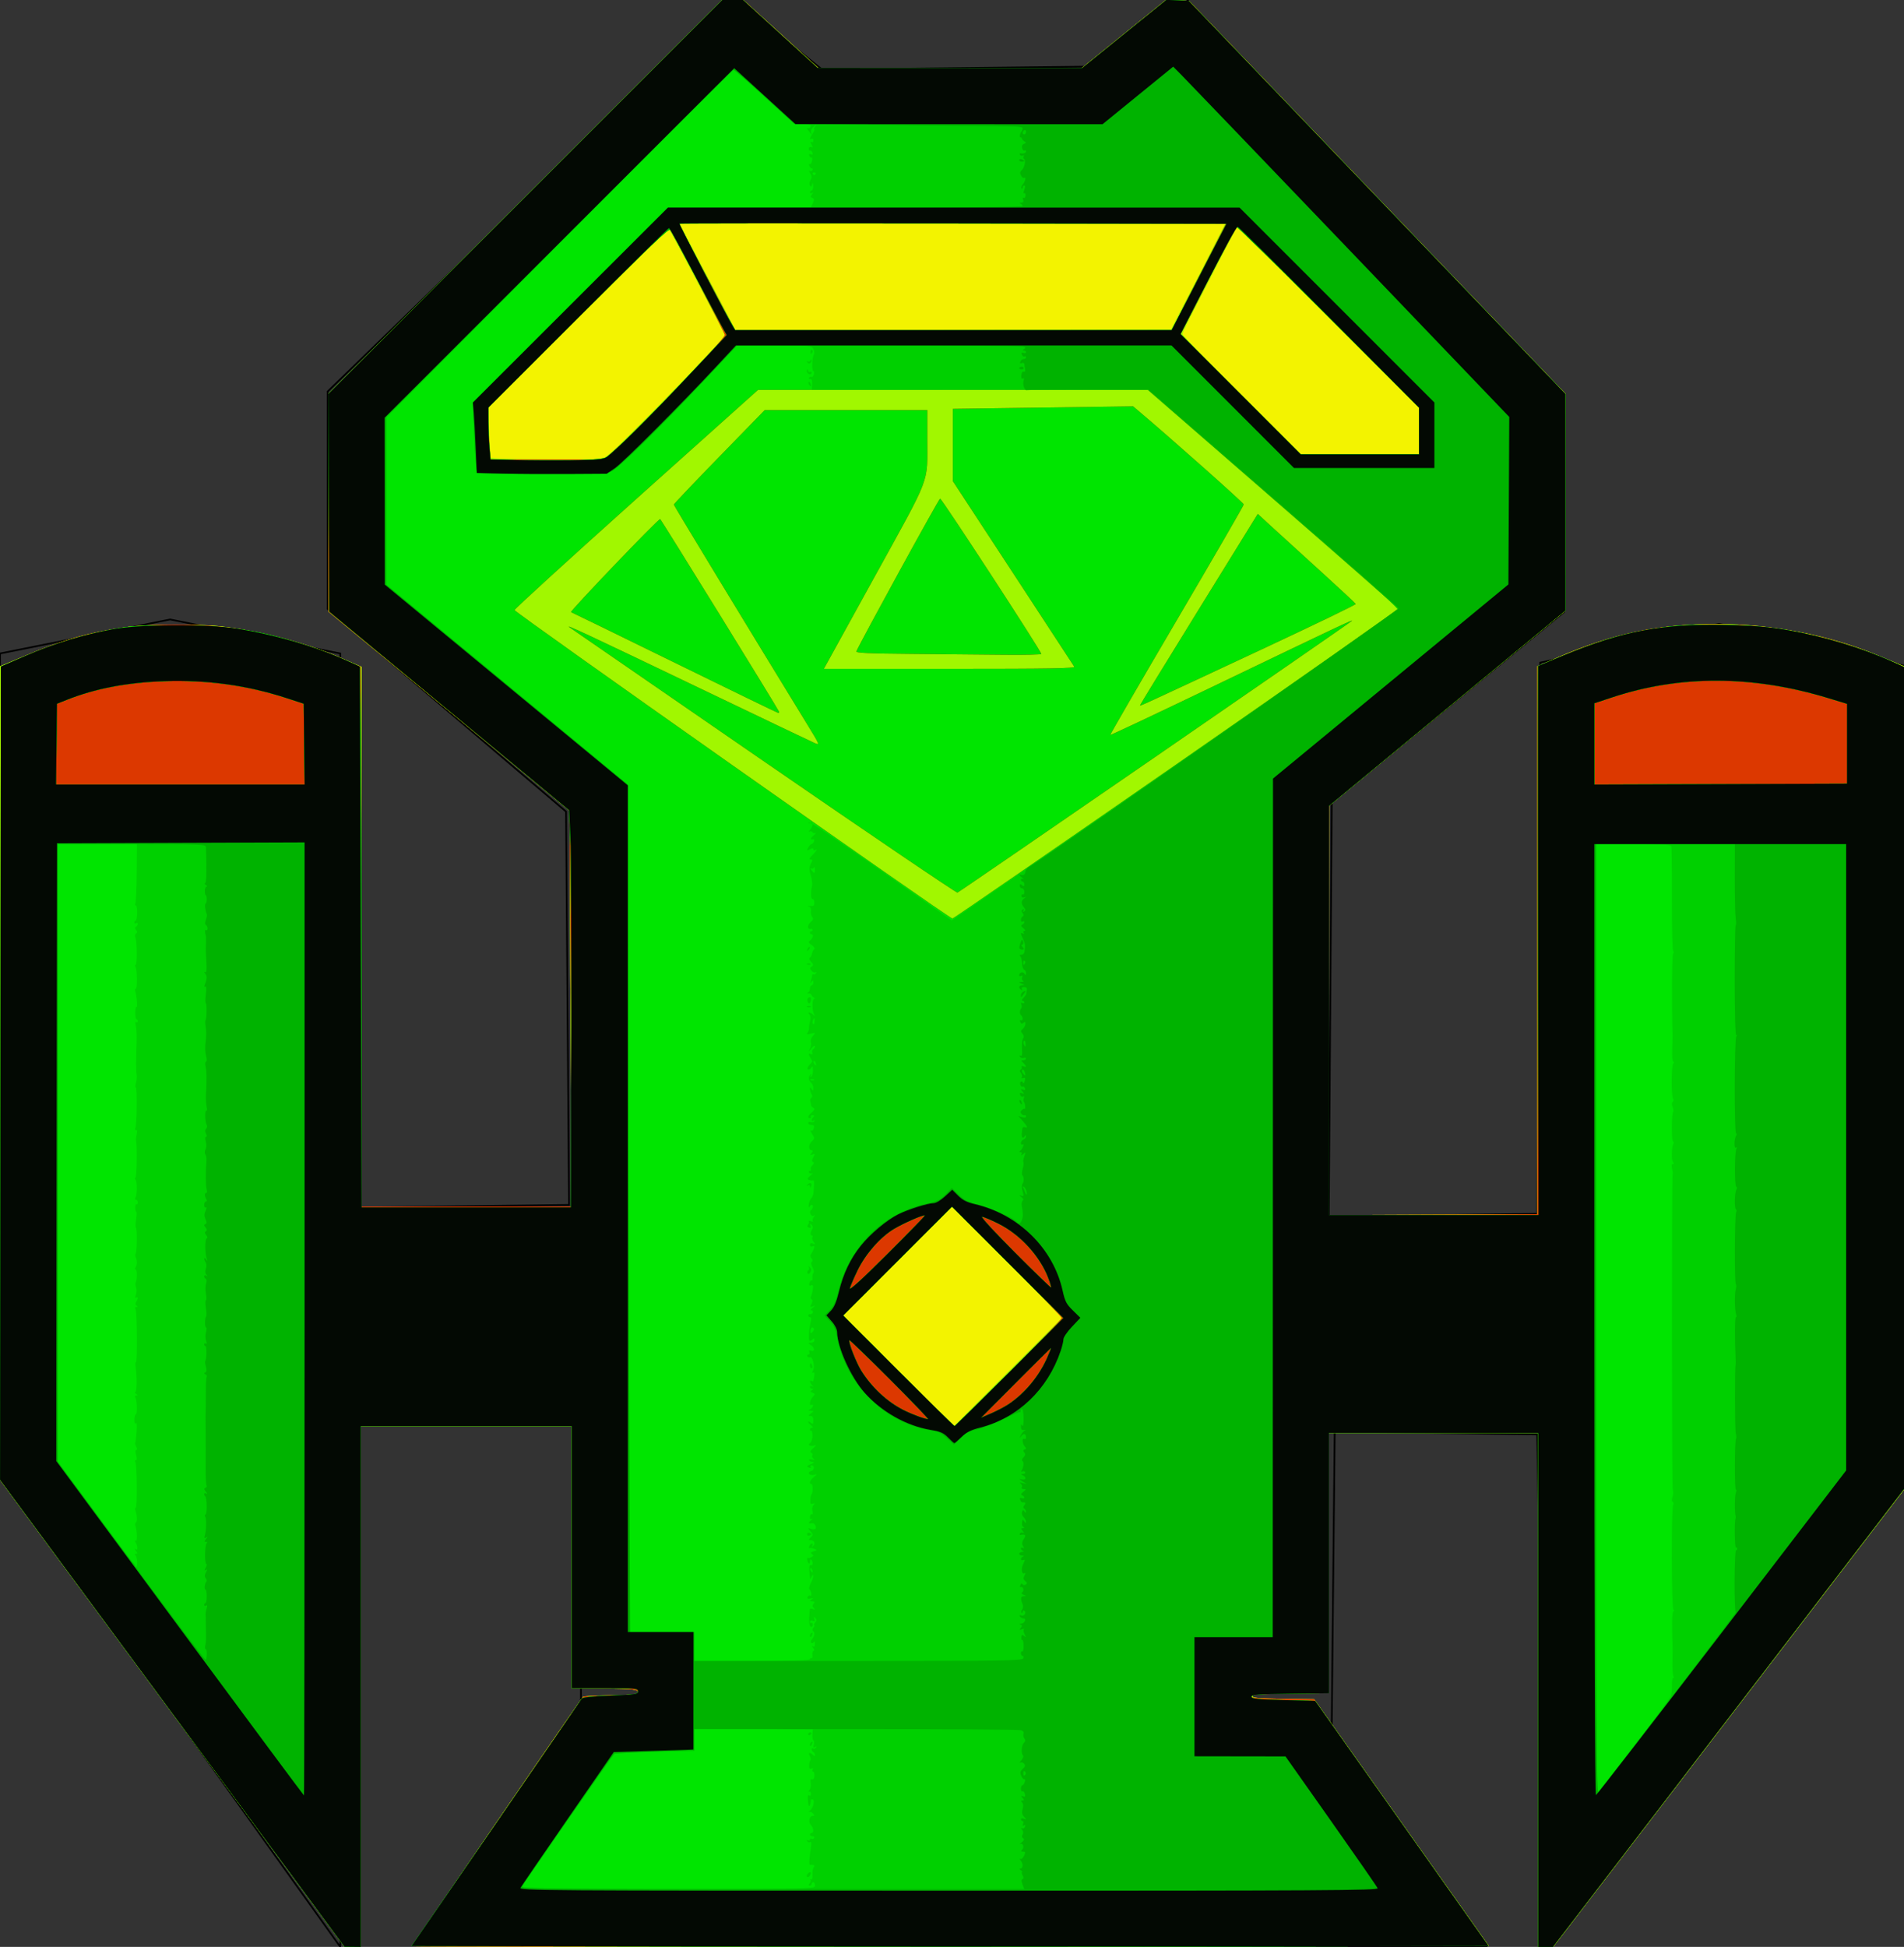 <?xml version="1.0" encoding="UTF-8" standalone="no"?>
<!-- Created with Inkscape (http://www.inkscape.org/) -->
<svg
   xmlns:dc="http://purl.org/dc/elements/1.1/"
   xmlns:cc="http://creativecommons.org/ns#"
   xmlns:rdf="http://www.w3.org/1999/02/22-rdf-syntax-ns#"
   xmlns:svg="http://www.w3.org/2000/svg"
   xmlns="http://www.w3.org/2000/svg"
   xmlns:sodipodi="http://sodipodi.sourceforge.net/DTD/sodipodi-0.dtd"
   xmlns:inkscape="http://www.inkscape.org/namespaces/inkscape"
   id="svg2"
   sodipodi:version="0.32"
   inkscape:version="0.46"
   width="1119"
   height="1144"
   version="1.0"
   sodipodi:docname="kzer-za2.svg"
   inkscape:output_extension="org.inkscape.output.svg.inkscape">
  <rect width="100%" height="100%" fill="#333333" stroke="none"/>
  <defs
     id="defs5">
    <inkscape:perspective
       sodipodi:type="inkscape:persp3d"
       inkscape:vp_x="0 : 526.18109 : 1"
       inkscape:vp_y="0 : 1000 : 0"
       inkscape:vp_z="744.09448 : 526.18109 : 1"
       inkscape:persp3d-origin="372.04724 : 350.78739 : 1"
       id="perspective9" />
  </defs>
  <sodipodi:namedview
     inkscape:window-height="677"
     inkscape:window-width="676"
     inkscape:pageshadow="2"
     inkscape:pageopacity="0.0"
     guidetolerance="10.0"
     gridtolerance="10.0"
     objecttolerance="10.0"
     borderopacity="1.0"
     bordercolor="#666666"
     pagecolor="#ffffff"
     id="base"
     showgrid="true"
     inkscape:zoom="0.40384615"
     inkscape:cx="662.1997"
     inkscape:cy="559.51419"
     inkscape:window-x="262"
     inkscape:window-y="19"
     inkscape:current-layer="layer3"
     inkscape:snap-global="false">
    <inkscape:grid
       type="xygrid"
       id="grid2422" />
  </sodipodi:namedview>
  <g
     inkscape:groupmode="layer"
     id="layer2"
     inkscape:label="skeleton"
     style="display:inline">
    <path
       style="fill:none;fill-rule:evenodd;stroke:#000000;stroke-width:1px;stroke-linecap:butt;stroke-linejoin:miter;stroke-opacity:1"
       d="M 200,1144 L 0,864 L 0,384 L 100,364 L 200,384 L 199.606,709.769 L 334.428,708.018 L 332.677,476.895 L 192.602,357.832 L 192.602,230.014 L 430.729,-1.109 L 483.257,40.913 L 639.09,39.162 L 693.369,-4.611 L 919.239,231.765 L 919.239,359.583 L 782.666,471.642 L 780.915,715.022 L 903.48,713.271 L 905.231,389.349 L 1010.287,366.587 L 1118.845,391.1 L 1117.094,876.108 L 908.733,1145.751 L 903.48,842.84 L 784.417,841.089 L 782.666,1014.431 L 873.715,1144 L 243.379,1142.249 L 341.432,1007.427 L 341.432,835.836 L 206.61,834.085 L 200,1144 z"
       id="skeleton"
       sodipodi:nodetypes="ccccccccccccccccccccccccccccccccc"
       inkscape:label="#path2391" />
  </g>
  <g
     inkscape:groupmode="layer"
     id="layer3"
     inkscape:label="skin"
     style="display:inline">
    <g
       style="display:inline"
       id="g2384">
      <path
         style="fill:#f3f300"
         d="M 101.25,1006.814 L -1.0824674e-15,869.656 L 0.013,630.578 L 0.026,391.5 L 13.763,385.742 C 37.177,375.929 51.693,371.743 73.28,368.58 C 85.847,366.738 115.159,366.466 129.789,368.055 C 152.617,370.534 180.55,377.913 201.237,386.93 L 212.5,391.84 L 212.088,550.42 L 211.675,709 L 274.002,709 L 336.329,709 L 335.665,636.25 C 335.3,596.237 334.985,543.925 334.966,520 L 334.93,476.5 L 264.022,418 L 193.114,359.5 L 193.057,295.498 L 193,231.497 L 308.752,115.748 L 424.503,2.1982416e-14 L 430.714,-7.5883744e-14 L 436.925,-1.737499e-13 L 458.975,20 L 481.026,40 L 558.385,40 L 635.745,40 L 660.501,19.959 L 685.258,-0.082 L 692.047,0.209 L 698.836,0.5 L 809.426,115.916 L 920.015,231.332 L 919.757,295.353 L 919.5,359.373 L 850.318,416.437 L 781.136,473.5 L 781.068,593.758 L 781,714.015 L 842.25,713.758 L 903.5,713.5 L 903.5,552.5 L 903.5,391.5 L 915.5,386.289 C 947.676,372.318 974.793,366.629 1009,366.674 C 1041.905,366.718 1075.123,373.196 1103.834,385.169 C 1109.15,387.386 1114.737,389.704 1116.25,390.319 L 1119,391.438 L 1118.958,633.469 L 1118.916,875.5 L 1016.09,1009.5 L 913.263,1143.5 L 908.632,1143.805 L 904,1144.11 L 904,993.055 L 904,842 L 842.5,842 L 781,842 L 781,918.5 L 781,995 L 758.5,995 C 739.319,995 736,995.218 736,996.477 C 736,997.717 738.935,997.999 754.199,998.227 L 772.398,998.5 L 823.728,1071 L 875.059,1143.5 L 558.864,1143.752 C 384.957,1143.89 242.492,1143.825 242.274,1143.607 C 241.967,1143.3 340.74,999.102 342.697,997 C 342.953,996.725 350.352,996.348 359.138,996.161 C 373.38,995.859 375.078,995.642 374.793,994.161 C 374.511,992.693 372.239,992.468 355.237,992.228 L 336,991.957 L 336,914.978 L 336,838 L 274,838 L 212,838 L 212,991 L 212,1144 L 207.25,1143.986 L 202.5,1143.973 L 101.25,1006.814 z"
         id="path2398" />
      <path
         style="fill:#a1f700"
         d="M 101.25,1006.814 L -1.0824674e-15,869.656 L 0.013,630.578 L 0.026,391.5 L 13.763,385.742 C 37.177,375.929 51.693,371.743 73.28,368.58 C 85.847,366.738 115.159,366.466 129.789,368.055 C 152.617,370.534 180.55,377.913 201.237,386.93 L 212.5,391.84 L 212.088,550.42 L 211.675,709 L 274.002,709 L 336.329,709 L 335.665,636.25 C 335.3,596.237 334.985,543.925 334.966,520 L 334.93,476.5 L 264.022,418 L 193.114,359.5 L 193.057,295.498 L 193,231.497 L 308.752,115.748 L 424.503,2.1982416e-14 L 430.714,-7.5883744e-14 L 436.925,-1.737499e-13 L 458.975,20 L 481.026,40 L 558.385,40 L 635.745,40 L 660.501,19.959 L 685.258,-0.082 L 692.047,0.209 L 698.836,0.5 L 809.426,115.916 L 920.015,231.332 L 919.757,295.353 L 919.5,359.373 L 850.318,416.437 L 781.136,473.5 L 781.068,593.758 L 781,714.015 L 842.25,713.758 L 903.5,713.5 L 903.5,552.5 L 903.5,391.5 L 915.5,386.289 C 947.676,372.318 974.793,366.629 1009,366.674 C 1041.905,366.718 1075.123,373.196 1103.834,385.169 C 1109.15,387.386 1114.737,389.704 1116.25,390.319 L 1119,391.438 L 1118.958,633.469 L 1118.916,875.5 L 1016.09,1009.5 L 913.263,1143.5 L 908.632,1143.805 L 904,1144.11 L 904,993.055 L 904,842 L 842.5,842 L 781,842 L 781,918.5 L 781,995 L 758.5,995 C 739.319,995 736,995.218 736,996.477 C 736,997.717 738.935,997.999 754.199,998.227 L 772.398,998.5 L 823.728,1071 L 875.059,1143.5 L 558.864,1143.752 C 384.957,1143.89 242.492,1143.825 242.274,1143.607 C 241.967,1143.3 340.74,999.102 342.697,997 C 342.953,996.725 350.352,996.348 359.138,996.161 C 373.38,995.859 375.078,995.642 374.793,994.161 C 374.511,992.693 372.239,992.468 355.237,992.228 L 336,991.957 L 336,914.978 L 336,838 L 274,838 L 212,838 L 212,991 L 212,1144 L 207.25,1143.986 L 202.5,1143.973 L 101.25,1006.814 z M 592,741.5 L 559.508,708.996 L 527.508,740.996 L 495.508,772.996 L 528,805.5 L 560.492,838.004 L 592.492,806.004 L 624.492,774.004 L 592,741.5 z M 357.6,267.148 C 364.193,262.327 425.999,198.844 426,196.892 C 426,196.089 394.081,135.714 393.159,134.773 C 392.767,134.374 368.69,157.806 339.654,186.846 L 286.862,239.645 L 287.573,254.27 L 288.284,268.895 L 290.892,269.297 C 292.326,269.519 307.045,269.768 323.6,269.85 L 353.7,270 L 357.6,267.148 z M 834,253.246 L 834,239.493 L 780.622,186.122 L 727.245,132.752 L 718.759,149.126 C 698.91,187.426 695,195.195 695,196.334 C 695,196.997 710.652,213.167 729.783,232.269 L 764.566,267 L 799.283,267 L 834,267 L 834,253.246 z M 704.113,162.594 C 712.851,145.596 720,131.533 720,131.344 C 720,131.155 647.807,131 559.57,131 L 399.141,131 L 404.067,140.25 C 406.776,145.338 414.258,159.514 420.692,171.754 L 432.392,194.008 L 560.309,193.754 L 688.226,193.5 L 704.113,162.594 z"
         id="path2396" />
      <path
         style="fill:#dc3800"
         d="M 101.248,1006.765 L -0.004,869.583 L 0.248,630.625 L 0.5,391.666 L 11.5,386.767 C 43.243,372.63 69.252,367 102.814,367 C 131.47,367 154.966,370.743 181.592,379.548 C 188.824,381.94 198.624,385.691 203.37,387.884 L 212,391.871 L 212.116,427.185 C 212.18,446.608 212.133,517.962 212.013,585.75 L 211.794,709 L 273.897,709 L 336,709 L 336,669.165 C 336,647.256 335.702,594.917 335.337,552.855 L 334.674,476.38 L 263.908,417.94 L 193.141,359.5 L 193.071,295.498 L 193,231.497 L 308.752,115.748 L 424.503,2.1982416e-14 L 430.732,5.6565863e-14 L 436.961,9.114931e-14 L 458.901,20 L 480.842,40 L 558.325,40 L 635.809,40 L 660.55,19.959 L 685.292,-0.082 L 692.035,0.209 L 698.778,0.5 L 809.389,115.959 L 920,231.419 L 920,295.166 L 920,358.912 L 850.556,416.206 L 781.112,473.5 L 781.056,593.758 L 781,714.015 L 842.25,713.758 L 903.5,713.5 L 903.5,552.561 L 903.5,391.622 L 917,385.774 C 948.531,372.114 974.689,366.692 1008.5,366.807 C 1043.634,366.926 1076.295,373.445 1106.5,386.366 L 1118.5,391.5 L 1118.752,633.32 L 1119.004,875.141 L 1015.901,1009.57 L 912.799,1144 L 908.399,1144 L 904,1144 L 904,993 L 904,842 L 842.5,842 L 781,842 L 781,918.481 L 781,994.962 L 758.333,995.231 C 741.506,995.431 735.56,995.816 735.257,996.728 C 734.946,997.662 739.32,998.02 753.595,998.228 L 772.343,998.5 L 823.666,1071 L 874.99,1143.5 L 558.83,1143.752 C 384.942,1143.89 242.501,1143.834 242.295,1143.628 C 242.012,1143.346 340.604,999.375 342.682,997.037 C 342.908,996.782 350.295,996.39 359.097,996.166 C 373.216,995.806 375.063,995.567 374.787,994.129 C 374.513,992.702 372.085,992.466 355.237,992.228 L 336,991.957 L 336,914.978 L 336,838 L 274,838 L 212,838 L 212,991 L 212,1144 L 207.25,1143.973 L 202.5,1143.947 L 101.248,1006.765 z M 592.756,806.744 C 609.94,789.553 624,775.038 624,774.488 C 624,773.938 609.485,758.979 591.744,741.244 L 559.488,709 L 527.5,741 L 495.512,773 L 528,805.5 C 545.869,823.375 560.719,838 561,838 C 561.282,838 575.572,823.935 592.756,806.744 z M 691.518,449 C 763.269,399.225 821.847,358.1 821.691,357.612 C 821.535,357.123 788.354,327.991 747.954,292.873 L 674.5,229.022 L 560,229.065 L 445.5,229.108 L 373.831,293.304 C 334.412,328.612 302.273,357.945 302.41,358.488 C 302.805,360.059 558.359,540.055 559.78,539.763 C 560.484,539.618 619.766,498.775 691.518,449 z M 449.284,447.595 C 387.565,405.077 336.04,369.563 334.784,368.675 C 331.315,366.225 343.881,372.098 412.5,404.997 C 447.15,421.61 476.964,435.839 478.753,436.616 C 481.957,438.008 481.888,437.835 474.178,425.265 C 440.61,370.531 396,297.058 396,296.506 C 396,296.135 408.015,283.495 422.7,268.416 L 449.399,241 L 497.2,241 L 545,241 L 544.991,257.75 C 544.977,284.89 547.632,277.938 513.961,339.02 L 484.206,393 L 558.162,393 C 617.07,393 631.962,392.746 631.349,391.75 C 630.926,391.062 614.699,366.251 595.29,336.614 L 560,282.729 L 560,261.486 L 560,240.243 L 612.962,239.501 L 665.924,238.758 L 668.736,241.129 C 687.563,256.998 730.994,295.574 730.974,296.409 C 730.959,297.009 713.223,327.65 691.56,364.5 C 669.896,401.35 652.331,431.661 652.526,431.857 C 652.721,432.053 678.895,419.72 710.69,404.451 C 787.88,367.382 795.669,363.701 794.5,364.842 C 792.866,366.435 564.03,524.057 562.711,524.497 C 562.045,524.72 511.003,490.114 449.284,447.595 z M 396.596,389.44 C 363.65,373.284 336.202,359.901 335.602,359.701 C 334.615,359.372 386.685,304.983 387.959,305.012 C 388.436,305.024 456.989,416.032 457.833,418.16 C 458.017,418.622 457.792,418.959 457.333,418.908 C 456.875,418.858 429.543,405.597 396.596,389.44 z M 670,414.444 C 670,414.174 685.572,388.757 704.603,357.962 L 739.207,301.971 L 748.853,310.826 C 754.159,315.696 767.05,327.438 777.5,336.918 C 787.95,346.399 796.624,354.491 796.775,354.902 C 796.926,355.312 772.626,367.055 742.775,380.996 C 668.551,415.661 670,414.995 670,414.444 z M 535.648,384.25 C 510.037,384.034 502.91,383.7 503.312,382.736 C 505.55,377.371 551.724,293.12 552.5,292.986 C 553.429,292.825 611.933,382.593 611.979,384.25 C 611.991,384.663 602.212,384.894 590.25,384.764 C 578.288,384.634 553.717,384.403 535.648,384.25 z M 363.759,262.094 C 378.995,248.312 426,199.01 426,196.81 C 426,195.762 394.514,135.181 393.38,134.046 C 393.127,133.794 369.088,157.416 339.96,186.54 L 287,239.493 L 287,245.593 C 287,248.948 287.292,255.812 287.65,260.846 L 288.299,270 L 321.658,270 L 355.017,270 L 363.759,262.094 z M 834,253.246 L 834,239.493 L 780.54,186.04 C 751.137,156.641 726.903,132.792 726.687,133.043 C 726.472,133.295 719.007,147.651 710.099,164.946 L 693.903,196.392 L 729.196,231.696 L 764.489,267 L 799.245,267 L 834,267 L 834,253.246 z M 695.251,180.75 C 698.959,173.463 706.203,159.287 711.348,149.25 L 720.703,131 L 559.835,131 L 398.966,131 L 401.616,136.25 C 404.803,142.564 421.464,174.223 427.666,185.75 L 432.105,194 L 560.306,194 L 688.507,194 L 695.251,180.75 z"
         id="path2394" />
      <path
         style="fill:#00e500"
         d="M 101.266,1006.703 L 0.032,869.5 L 0.266,630.593 L 0.5,391.686 L 15.056,385.376 C 31.649,378.183 49.094,372.869 66.5,369.707 C 76.698,367.854 82.179,367.526 103,367.52 C 134.999,367.512 152.848,370.266 181.435,379.623 C 192.265,383.168 209.697,390.371 211.365,391.99 C 211.844,392.455 212.291,463.579 212.365,551.165 L 212.5,709.5 L 274,709.5 L 335.5,709.5 L 335.74,613.5 C 335.872,560.7 335.647,508.186 335.24,496.802 L 334.5,476.104 L 264,417.738 L 193.5,359.371 L 193.243,295.444 L 192.985,231.518 L 308.741,115.759 L 424.497,1.1990409e-14 L 430.588,1.737499e-14 L 436.68,2.2759572e-14 L 458.59,19.965 L 480.5,39.929 L 558.251,39.965 L 636.003,40 L 660.747,19.961 L 685.49,-0.078 L 692.048,0.211 L 698.606,0.5 L 809.298,116 L 919.991,231.5 L 919.995,295.138 L 920,358.777 L 850.532,416.138 L 781.064,473.5 L 781.032,593.75 L 781,714 L 842.602,714 L 904.203,714 L 903.988,588.25 C 903.869,519.087 903.823,446.485 903.886,426.912 L 904,391.324 L 918.75,385.235 C 942.799,375.308 956.373,371.527 978.994,368.452 C 997.432,365.947 1031.108,366.823 1051,370.327 C 1071.915,374.011 1094.563,380.865 1112.25,388.864 L 1119,391.916 L 1119,633.446 L 1119,874.975 L 1015.831,1009.487 L 912.663,1144 L 908.331,1144 L 904,1144 L 904,993 L 904,842 L 842.5,842 L 781,842 L 781,918.481 L 781,994.962 L 758.25,995.231 C 738.814,995.461 735.5,995.718 735.5,997 C 735.5,998.262 738.468,998.579 754.211,999 L 772.922,999.5 L 823.884,1071.5 L 874.846,1143.5 L 717.004,1143.753 C 630.191,1143.892 487.775,1143.892 400.525,1143.753 L 241.887,1143.5 L 291.513,1071.5 C 318.807,1031.9 341.468,998.929 341.87,998.231 C 342.387,997.332 347.327,996.776 358.8,996.324 C 373.644,995.74 375,995.532 375,993.843 C 375,992.115 373.781,992 355.5,992 L 336,992 L 336,915 L 336,838 L 274,838 L 212,838 L 212,991 L 212,1144 L 207.25,1143.953 L 202.5,1143.906 L 101.266,1006.703 z M 593.256,806.244 L 625,774.489 L 592.244,741.744 L 559.489,709 L 527.5,741 L 495.512,773 L 528,805.5 C 545.869,823.375 560.719,838 561,838 C 561.281,838 575.797,823.71 593.256,806.244 z M 523.038,810.538 C 510.142,797.633 499.412,787.255 499.193,787.474 C 498.35,788.316 503.198,800.741 506.273,805.621 C 512.399,815.344 521.476,823.763 531,828.557 C 536.153,831.151 543.245,833.782 545.492,833.933 C 546.038,833.97 535.933,823.442 523.038,810.538 z M 592.448,825.309 C 602.168,818.908 610.614,808.79 615.454,797.75 C 616.84,794.587 617.864,792 617.728,792 C 617.593,792 608.261,801.254 596.991,812.565 L 576.5,833.13 L 582.5,830.52 C 585.8,829.084 590.277,826.74 592.448,825.309 z M 543.553,714.22 C 542.892,713.559 531.107,718.692 525.356,722.145 C 517.337,726.961 508.644,736.858 504.009,746.45 C 501.869,750.877 499.823,755.625 499.462,757 C 499.026,758.658 506.4,751.94 521.365,737.046 C 533.773,724.696 543.758,714.424 543.553,714.22 z M 616.078,750.963 C 611.167,738.038 599.607,725.43 586.781,719.011 C 582.374,716.805 578.037,715 577.143,715 C 576.249,715 584.943,724.433 596.463,735.963 C 607.983,747.492 617.56,756.773 617.747,756.587 C 617.933,756.4 617.182,753.87 616.078,750.963 z M 691.518,449 C 763.269,399.225 821.847,358.1 821.691,357.612 C 821.535,357.123 788.354,327.991 747.954,292.873 L 674.5,229.022 L 560,229.065 L 445.5,229.108 L 373.831,293.304 C 334.412,328.612 302.273,357.945 302.41,358.488 C 302.805,360.059 558.359,540.055 559.78,539.763 C 560.484,539.618 619.766,498.775 691.518,449 z M 449.284,447.595 C 387.565,405.077 336.04,369.563 334.784,368.675 C 331.315,366.225 343.881,372.098 412.5,404.997 C 447.15,421.61 476.964,435.839 478.753,436.616 C 481.957,438.008 481.888,437.835 474.178,425.265 C 440.61,370.531 396,297.058 396,296.506 C 396,296.135 408.015,283.495 422.7,268.416 L 449.399,241 L 497.2,241 L 545,241 L 544.991,257.75 C 544.977,284.89 547.632,277.938 513.961,339.02 L 484.206,393 L 558.162,393 C 617.07,393 631.962,392.746 631.349,391.75 C 630.926,391.062 614.699,366.251 595.29,336.614 L 560,282.729 L 560,261.486 L 560,240.243 L 612.962,239.501 L 665.924,238.758 L 668.736,241.129 C 687.563,256.998 730.994,295.574 730.974,296.409 C 730.959,297.009 713.223,327.65 691.56,364.5 C 669.896,401.35 652.331,431.661 652.526,431.857 C 652.721,432.053 678.895,419.72 710.69,404.451 C 787.88,367.382 795.669,363.701 794.5,364.842 C 792.866,366.435 564.03,524.057 562.711,524.497 C 562.045,524.72 511.003,490.114 449.284,447.595 z M 396.596,389.44 C 363.65,373.284 336.202,359.901 335.602,359.701 C 334.615,359.372 386.685,304.983 387.959,305.012 C 388.436,305.024 456.989,416.032 457.833,418.16 C 458.017,418.622 457.792,418.959 457.333,418.908 C 456.875,418.858 429.543,405.597 396.596,389.44 z M 670,414.444 C 670,414.174 685.572,388.757 704.603,357.962 L 739.207,301.971 L 748.853,310.826 C 754.159,315.696 767.05,327.438 777.5,336.918 C 787.95,346.399 796.624,354.491 796.775,354.902 C 796.926,355.312 772.626,367.055 742.775,380.996 C 668.551,415.661 670,414.995 670,414.444 z M 535.648,384.25 C 510.037,384.034 502.91,383.7 503.312,382.736 C 505.55,377.371 551.724,293.12 552.5,292.986 C 553.429,292.825 611.933,382.593 611.979,384.25 C 611.991,384.663 602.212,384.894 590.25,384.764 C 578.288,384.634 553.717,384.403 535.648,384.25 z M 178.768,437.25 L 178.5,413.5 L 168.5,410.241 C 145.369,402.701 121.675,399.42 96.602,400.284 C 74.55,401.043 55.94,404.608 39.048,411.309 L 33.5,413.51 L 33.232,437.255 L 32.964,461 L 106,461 L 179.036,461 L 178.768,437.25 z M 1085.5,437.033 L 1085.5,413.567 L 1074.5,410.226 C 1030.17,396.761 987.571,396.585 947.75,409.702 L 937,413.243 L 937,437.128 L 937,461.013 L 1011.25,460.756 L 1085.5,460.5 L 1085.5,437.033 z M 356.37,268.677 C 360.953,265.674 381.702,245.092 404.222,221.21 L 427.127,196.92 L 423.704,190.71 C 421.821,187.294 414.593,173.7 407.64,160.5 C 400.688,147.3 394.56,135.825 394.023,135 C 393.244,133.803 382.322,144.219 340.023,186.496 L 287,239.493 L 287.007,247.996 C 287.011,252.673 287.3,259.526 287.649,263.224 L 288.284,269.948 L 302.892,270.324 C 331.127,271.049 353.816,270.351 356.37,268.677 z M 834,253.246 L 834,239.493 L 780.54,186.04 C 751.137,156.641 726.843,132.824 726.554,133.113 C 726.265,133.402 718.774,147.733 709.909,164.959 L 693.791,196.28 L 729.14,231.64 L 764.489,267 L 799.245,267 L 834,267 L 834,253.246 z M 704.666,162.75 L 720.766,131.5 L 560.219,131.247 C 471.919,131.108 399.503,131.164 399.295,131.372 C 398.954,131.713 423.768,179.418 429.661,189.75 L 432.084,194 L 560.326,194 L 688.567,194 L 704.666,162.75 z"
         id="path2392" />
      <path
         style="fill:#00d000"
         d="M 101.266,1006.703 L 0.032,869.5 L 0.266,630.593 L 0.5,391.686 L 15.056,385.376 C 31.649,378.183 49.094,372.869 66.5,369.707 C 76.698,367.854 82.179,367.526 103,367.52 C 134.999,367.512 152.848,370.266 181.435,379.623 C 192.265,383.168 209.697,390.371 211.365,391.99 C 211.844,392.455 212.291,463.579 212.365,551.165 L 212.5,709.5 L 274,709.5 L 335.5,709.5 L 335.74,613.5 C 335.872,560.7 335.647,508.186 335.24,496.802 L 334.5,476.104 L 264,417.738 L 193.5,359.371 L 193.243,295.444 L 192.985,231.518 L 308.741,115.759 L 424.497,1.1990409e-14 L 430.588,1.737499e-14 L 436.68,2.2759572e-14 L 458.59,19.965 L 480.5,39.929 L 558.251,39.965 L 636.003,40 L 660.747,19.961 L 685.49,-0.078 L 692.048,0.211 L 698.606,0.5 L 809.298,116 L 919.991,231.5 L 919.995,295.138 L 920,358.777 L 850.532,416.138 L 781.064,473.5 L 781.032,593.75 L 781,714 L 842.602,714 L 904.203,714 L 903.988,588.25 C 903.869,519.087 903.823,446.485 903.886,426.912 L 904,391.324 L 918.75,385.235 C 942.799,375.308 956.373,371.527 978.994,368.452 C 997.432,365.947 1031.108,366.823 1051,370.327 C 1071.915,374.011 1094.563,380.865 1112.25,388.864 L 1119,391.916 L 1119,633.446 L 1119,874.975 L 1015.831,1009.487 L 912.663,1144 L 908.331,1144 L 904,1144 L 904,993 L 904,842 L 842.5,842 L 781,842 L 781,918.481 L 781,994.962 L 758.25,995.231 C 738.814,995.461 735.5,995.718 735.5,997 C 735.5,998.262 738.468,998.579 754.211,999 L 772.922,999.5 L 823.884,1071.5 L 874.846,1143.5 L 717.004,1143.753 C 630.191,1143.892 487.775,1143.892 400.525,1143.753 L 241.887,1143.5 L 291.513,1071.5 C 318.807,1031.9 341.468,998.929 341.87,998.231 C 342.387,997.332 347.327,996.776 358.8,996.324 C 373.644,995.74 375,995.532 375,993.843 C 375,992.115 373.781,992 355.5,992 L 336,992 L 336,915 L 336,838 L 274,838 L 212,838 L 212,991 L 212,1144 L 207.25,1143.953 L 202.5,1143.906 L 101.266,1006.703 z M 479,1107.968 C 479,1106.886 478.55,1106 478,1106 C 477.45,1106 477,1106.45 477,1107 C 477,1107.55 476.495,1108 475.878,1108 C 475.052,1108 475.05,1107.645 475.869,1106.658 C 476.481,1105.92 476.649,1104.948 476.241,1104.498 C 475.834,1104.048 475.989,1103.958 476.587,1104.298 C 477.288,1104.697 477.598,1103.778 477.46,1101.708 C 477.343,1099.944 477.696,1097.938 478.246,1097.25 C 479.153,1096.115 478.377,1095.618 475.986,1095.803 C 475.403,1095.848 475.665,1091.352 476.578,1085.631 C 476.983,1083.092 476.842,1081.98 476.167,1082.397 C 475.601,1082.747 474.813,1082.506 474.415,1081.862 C 473.963,1081.131 474.124,1080.959 474.845,1081.405 C 475.48,1081.797 476,1081.615 476,1081 C 476,1080.385 476.419,1080.141 476.931,1080.457 C 477.443,1080.774 478.144,1080.575 478.49,1080.016 C 478.835,1079.457 478.416,1079 477.559,1079 C 476.702,1079 476,1078.55 476,1078 C 476,1077.45 476.45,1077 477,1077 C 478.478,1077 478.214,1074.071 476.589,1072.446 C 474.905,1070.762 475.642,1067 477.656,1067 C 478.823,1067 478.847,1066.749 477.789,1065.605 C 477.08,1064.838 476.05,1064.421 475.5,1064.679 C 474.95,1064.937 475.215,1064.552 476.089,1063.824 C 478.17,1062.091 479.111,1057.333 477.373,1057.333 C 476.666,1057.333 476.237,1057.596 476.419,1057.917 C 476.601,1058.237 476.418,1059.4 476.013,1060.5 C 475.451,1062.028 475.181,1061.514 474.869,1058.319 C 474.589,1055.46 474.794,1054.414 475.516,1055.013 C 476.193,1055.575 476.571,1055.218 476.571,1054.018 C 476.571,1052.989 476.105,1052.425 475.536,1052.765 C 474.966,1053.106 475.048,1052.707 475.718,1051.879 C 476.387,1051.051 476.718,1049.176 476.453,1047.712 C 476.113,1045.84 476.345,1045.195 477.235,1045.536 C 478.029,1045.84 478.554,1045.086 478.644,1043.51 C 478.724,1042.13 478.359,1041 477.835,1041 C 477.311,1041 477.207,1040.474 477.605,1039.83 C 478.069,1039.08 477.811,1038.859 476.886,1039.214 C 475.865,1039.605 475.475,1039.072 475.548,1037.391 C 475.605,1036.084 475.94,1034.727 476.291,1034.376 C 476.642,1034.024 476.48,1032.896 475.93,1031.869 C 474.809,1029.774 475.962,1029.362 477.8,1031.2 C 478.664,1032.064 479,1032.081 479,1031.259 C 479,1030.631 478.55,1029.84 478,1029.5 C 477.45,1029.16 477,1028.432 477,1027.882 C 477,1027.332 477.419,1027.141 477.931,1027.457 C 478.443,1027.774 479.187,1027.506 479.585,1026.862 C 480.068,1026.08 479.873,1025.961 478.997,1026.502 C 478.02,1027.106 477.829,1026.763 478.249,1025.157 C 478.559,1023.972 478.459,1022.784 478.027,1022.517 C 477.595,1022.25 477.354,1020.713 477.491,1019.102 L 477.741,1016.173 L 442.87,1016.047 L 408,1015.92 L 408,1022.301 L 408,1028.682 L 384.957,1029.309 C 372.283,1029.653 361.514,1030.182 361.025,1030.485 C 360.306,1030.929 309.525,1104.029 306.692,1108.699 C 306.02,1109.805 320.591,1110.023 392.442,1109.984 C 477.845,1109.936 479,1109.909 479,1107.968 z M 474.229,1101.812 C 474.447,1101.159 475.16,1100.447 475.813,1100.229 C 476.544,1099.985 476.767,1100.443 476.394,1101.416 C 475.696,1103.234 473.629,1103.612 474.229,1101.812 z M 476,1025.059 C 476,1024.542 476.445,1023.843 476.989,1023.507 C 477.555,1023.157 477.723,1023.558 477.382,1024.448 C 476.717,1026.18 476,1026.497 476,1025.059 z M 475,1019.059 C 475,1018.477 475.45,1018 476,1018 C 476.55,1018 477,1018.198 477,1018.441 C 477,1018.683 476.55,1019.16 476,1019.5 C 475.45,1019.84 475,1019.641 475,1019.059 z M 960.932,1025.212 C 972.013,1010.753 981.453,997.928 981.911,996.712 C 982.369,995.495 982.689,992.587 982.622,990.249 C 982.555,987.911 982.864,985.999 983.309,985.999 C 983.754,986 983.819,985.516 983.454,984.925 C 983.088,984.334 982.851,980.734 982.925,976.925 C 983,973.116 983.033,969.212 982.999,968.25 C 982.489,954.006 982.64,947.38 983.487,946.765 C 984.151,946.284 984.155,946.025 983.5,946.015 C 982.344,945.998 982.168,886.155 983.318,884.294 C 983.711,883.658 983.595,882.868 983.06,882.537 C 982.492,882.186 982.428,881.018 982.905,879.727 C 983.355,878.512 983.43,876.389 983.073,875.009 C 982.505,872.812 982.451,691.295 983.018,690 C 983.138,689.725 983.141,689.05 983.024,688.5 C 982.209,684.68 982.233,684 983.18,684 C 983.925,684 983.93,683.62 983.195,682.735 C 982.187,681.52 982.41,673.764 983.504,671.994 C 983.795,671.523 983.652,670.903 983.187,670.615 C 982.275,670.052 982.392,654.274 983.315,653.351 C 983.622,653.045 983.468,651.732 982.974,650.433 C 982.416,648.965 982.447,647.842 983.055,647.466 C 983.592,647.134 983.699,646.33 983.292,645.681 C 982.108,643.793 982.234,625.596 983.436,624.765 C 984.086,624.317 984.111,624.025 983.5,624.015 C 982.905,624.006 982.605,621.165 982.758,617 C 982.9,613.15 983,609.438 982.98,608.75 C 982.406,589.077 982.595,561.203 983.309,560.25 C 983.824,559.562 983.852,559 983.372,559 C 982.893,559 982.538,545.387 982.585,528.75 C 982.631,512.112 982.471,497.938 982.228,497.25 C 981.893,496.302 976.505,496 959.893,496 L 938,496 L 938,775.214 C 938,1013.889 938.202,1054.216 939.393,1052.964 C 940.159,1052.159 949.852,1039.67 960.932,1025.212 z M 476,974.941 C 476,974.359 476.387,974.121 476.859,974.413 C 477.332,974.705 477.597,973.832 477.447,972.472 C 477.298,971.112 477.642,970 478.211,970 C 478.79,970 478.641,969.256 477.872,968.308 C 476.94,967.158 476.901,966.857 477.75,967.367 C 478.612,967.885 478.976,967.402 478.921,965.809 C 478.878,964.539 478.614,964.065 478.336,964.756 C 478.057,965.447 477.396,965.745 476.866,965.417 C 476.281,965.056 476.395,964.228 477.158,963.31 C 478.769,961.368 479.086,959.171 477.862,958.415 C 477.275,958.052 477.357,957.275 478.074,956.411 C 478.718,955.635 478.91,955 478.5,955 C 478.09,955 478.331,954.306 479.035,953.458 C 480.041,952.246 480.054,951.656 479.098,950.708 C 478.145,949.762 478.027,949.881 478.552,951.261 C 479.062,952.6 478.836,952.874 477.611,952.404 C 476.697,952.054 476,952.291 476,952.952 C 476,953.593 476.375,953.886 476.833,953.603 C 477.292,953.32 477.667,953.743 477.667,954.544 C 477.667,955.345 477.34,956 476.94,956 C 475.525,956 475.247,953.168 475.923,945.643 C 475.965,945.172 476.788,945.086 477.75,945.452 C 479.135,945.98 479.244,945.861 478.274,944.883 C 477.376,943.978 477.342,943.293 478.146,942.324 C 478.991,941.306 478.812,940.996 477.372,940.985 C 475.774,940.972 475.719,940.813 477,939.898 C 478.214,939.031 478.086,938.917 476.325,939.3 C 474.769,939.639 474.301,939.38 474.68,938.393 C 474.971,937.633 475.643,937.279 476.172,937.606 C 477.301,938.304 476.868,934.773 475.72,933.922 C 475.291,933.605 475.626,932.03 476.464,930.422 C 477.302,928.815 477.959,926.825 477.924,926 C 477.881,925.004 477.57,925.172 477,926.5 C 476.227,928.299 476.117,928.224 475.904,925.75 C 475.429,920.24 475.521,919.504 476.657,919.719 C 477.293,919.839 477.719,919.29 477.603,918.498 C 477.272,916.247 476,915.455 476,917.5 C 476,918.508 475.687,919.02 475.304,918.638 C 474.362,917.695 473.994,914.878 474.886,915.429 C 475.276,915.671 476.249,915.448 477.048,914.934 C 478.242,914.166 478.263,913.847 477.165,913.139 C 476.16,912.49 476.407,912.106 478.165,911.58 C 480.407,910.911 480.42,910.851 478.5,910.067 C 477.4,909.618 476.168,909.442 475.761,909.677 C 475.355,909.912 475.291,909.405 475.618,908.552 C 475.946,907.698 476.642,907 477.166,907 C 477.69,907 477.8,907.562 477.412,908.25 C 476.871,909.208 477.001,909.228 477.966,908.337 C 479.456,906.962 478.517,905 476.37,905 C 475.064,905 475.078,904.779 476.476,903.381 C 477.968,901.889 477.954,901.604 476.297,899.748 C 474.551,897.791 474.561,897.753 476.666,898.408 C 477.857,898.778 479.065,898.704 479.35,898.243 C 480.016,897.165 478.596,894.842 477.408,895.066 C 475.108,895.499 474.781,894.868 476.559,893.426 C 477.626,892.56 477.938,892.137 477.25,892.485 C 476.562,892.833 476,892.641 476,892.059 C 476,890.279 476.46,889.487 477.325,889.775 C 477.779,889.926 477.855,889.117 477.493,887.977 C 477.13,886.834 477.384,885.243 478.059,884.429 C 479.064,883.218 478.995,883.065 477.674,883.571 C 476.386,884.066 476.109,883.573 476.283,881.096 C 476.402,879.396 476.725,878.002 477,878 C 477.275,877.997 477.548,876.646 477.606,874.998 C 477.665,873.349 477.328,872 476.856,872 C 475.246,872 475.998,869.823 478.25,867.962 C 480.472,866.127 480.473,866.11 478.363,866.639 C 477.187,866.933 475.905,866.655 475.512,866.02 C 475.085,865.329 475.615,864.652 476.83,864.334 C 478.823,863.813 478.826,861 476.834,861 C 476.31,861 476.157,861.445 476.493,861.989 C 476.859,862.581 476.396,862.706 475.336,862.299 C 473.85,861.729 474.041,861.418 476.534,860.355 C 478.24,859.628 478.781,859.071 477.809,859.045 C 476.879,859.02 475.866,858.592 475.558,858.093 C 475.249,857.595 476.01,857.409 477.249,857.68 C 478.908,858.044 479.138,857.917 478.122,857.199 C 477.364,856.662 477.029,855.762 477.378,855.197 C 477.727,854.633 477.447,853.936 476.756,853.65 C 475.896,853.293 476.289,852.425 478,850.898 C 479.811,849.283 479.993,848.852 478.66,849.337 C 476.305,850.193 474.284,849.06 476.131,847.919 C 476.87,847.462 477.481,845.537 477.488,843.64 C 477.494,841.743 477.163,840.4 476.75,840.655 C 476.337,840.91 476,840.641 476,840.059 C 476,839.477 476.562,838.986 477.25,838.968 C 478.013,838.949 477.819,838.419 476.75,837.608 C 475.788,836.877 475,835.937 475,835.517 C 475,835.098 475.675,835.315 476.5,836 C 477.768,837.053 478,836.84 478,834.622 C 478,832.826 477.467,832 476.309,832 C 474.834,832 474.866,831.812 476.559,830.532 C 478.474,829.083 478.474,829.062 476.5,828.962 C 474.963,828.883 474.847,828.702 476,828.18 C 476.825,827.806 477.624,826.904 477.775,826.176 C 477.926,825.447 477.588,825.136 477.025,825.485 C 475.366,826.51 475.853,822.82 477.636,820.85 C 479.153,819.173 479.147,818.994 477.552,818.382 C 476.188,817.858 476.108,817.547 477.166,816.876 C 478.165,816.243 478.186,816.027 477.25,816.015 C 476.562,816.007 476,815.523 476,814.941 C 476,814.359 476.562,814.2 477.25,814.588 C 478.25,815.152 478.25,815.024 477.25,813.947 C 475.758,812.339 475.583,810.624 477,811.5 C 477.55,811.84 478.033,811.754 478.074,811.309 C 478.115,810.864 478.342,809.46 478.577,808.189 C 478.857,806.681 478.623,806.115 477.903,806.56 C 477.103,807.054 477.098,806.686 477.883,805.219 C 479.078,802.985 477.489,796.58 475.972,797.518 C 475.513,797.801 474.856,797.575 474.51,797.016 C 474.165,796.457 474.407,796 475.048,796 C 475.689,796 475.964,795.348 475.658,794.551 C 475.3,793.619 475.582,793.286 476.45,793.619 C 478.84,794.536 479.106,792.187 476.794,790.568 C 474.62,789.045 474.614,789 476.611,789 C 477.791,789 478.667,788.347 478.667,787.467 C 478.667,786.411 478.344,786.256 477.633,786.967 C 477.065,787.535 476.283,788 475.895,788 C 475.039,788 475.413,780.556 476.46,776.75 C 476.956,774.949 476.834,774 476.108,774 C 475.499,774 475,773.55 475,773 C 475,772.45 475.506,772.112 476.125,772.25 C 476.744,772.388 477.456,771.938 477.708,771.25 C 477.96,770.562 477.593,770 476.892,770 C 476.155,770 476.437,769.366 477.559,768.498 C 479.368,767.097 479.374,767.039 477.634,767.649 C 476.002,768.221 475.908,768.04 476.886,766.212 C 477.636,764.811 477.669,763.914 476.986,763.492 C 476.426,763.145 476.243,762.415 476.581,761.87 C 476.918,761.324 477.412,759.493 477.679,757.8 C 478.059,755.387 477.847,754.845 476.695,755.287 C 475.634,755.694 475.365,755.319 475.727,753.936 C 476.002,752.884 476.549,752.222 476.943,752.465 C 477.337,752.708 477.579,751.916 477.481,750.704 C 477.383,749.492 477.67,748.258 478.118,747.962 C 478.566,747.666 478.303,746.211 477.534,744.729 C 476.663,743.05 476.506,741.805 477.117,741.428 C 477.735,741.046 477.664,740.3 476.926,739.411 C 476.155,738.482 476.086,737.573 476.722,736.75 C 477.254,736.062 477.989,734.662 478.356,733.639 C 478.856,732.244 478.644,731.923 477.511,732.357 C 476.595,732.709 476,732.371 476,731.5 C 476,730.548 476.591,730.284 477.75,730.719 C 479.266,731.287 479.321,731.154 478.164,729.731 C 477.429,728.827 477.118,727.618 477.473,727.044 C 477.828,726.47 477.681,726 477.147,726 C 476.041,726 476.159,724.136 477.391,722.163 C 477.891,721.362 477.72,720.359 476.966,719.663 C 475.982,718.755 475.836,718.873 476.302,720.199 C 476.728,721.414 476.478,721.737 475.424,721.332 C 474.385,720.934 474.25,720.404 474.966,719.541 C 475.525,718.867 475.663,717.996 475.272,717.605 C 474.881,717.214 475.447,717.215 476.53,717.606 C 477.614,717.998 478.166,717.951 477.759,717.501 C 477.351,717.052 477.576,715.994 478.259,715.15 C 479.25,713.925 479.247,713.768 478.243,714.371 C 476.783,715.249 475.212,712.158 476.604,711.149 C 477.852,710.245 478.194,708 477.083,708 C 476.579,708 475.933,708.562 475.647,709.25 C 475.361,709.938 475.211,709.375 475.313,708 C 475.416,706.625 476.062,704.905 476.75,704.179 C 477.438,703.452 478.058,701.877 478.129,700.679 C 478.2,699.48 478.333,697.293 478.424,695.817 C 478.516,694.342 478.274,693.331 477.886,693.571 C 477.498,693.81 476.471,693.734 475.605,693.402 C 474.266,692.888 474.365,692.5 476.264,690.822 C 477.494,689.736 477.969,689.114 477.319,689.44 C 476.67,689.766 475.856,689.575 475.51,689.016 C 475.165,688.457 475.385,688 476,688 C 476.615,688 476.862,687.586 476.55,687.081 C 476.237,686.575 476.657,685.486 477.482,684.661 C 478.493,683.65 478.612,683.037 477.848,682.783 C 477.022,682.507 477.056,681.764 477.973,680.051 C 479.096,677.951 479.043,677.77 477.475,678.371 C 475.993,678.94 475.916,678.806 476.981,677.523 C 477.701,676.655 477.808,676 477.229,676 C 475.129,676 474.965,672.682 476.972,670.812 C 478.923,668.994 478.933,668.827 477.248,666.251 C 476.287,664.781 476.011,663.892 476.636,664.277 C 477.301,664.687 477.988,664.152 478.293,662.989 C 478.677,661.517 478.317,661 476.906,661 C 475.858,661 475,660.502 475,659.893 C 475,659.284 475.661,659.04 476.468,659.349 C 477.275,659.659 478.245,659.413 478.622,658.802 C 479.038,658.129 478.854,657.972 478.155,658.405 C 476.721,659.291 476.63,657.77 478.033,656.367 C 478.744,655.656 478.602,655.333 477.577,655.333 C 476.758,655.333 476.32,655.708 476.603,656.167 C 476.886,656.625 476.641,657 476.059,657 C 474.376,657 474.822,655.597 477.136,653.615 C 478.864,652.136 479.007,651.622 477.886,650.93 C 477.124,650.458 476.555,649.719 476.623,649.286 C 476.69,648.854 476.512,647.892 476.227,647.149 C 475.942,646.406 476.2,645.494 476.801,645.123 C 477.507,644.686 477.564,643.925 476.963,642.974 C 476.45,642.163 476.031,640.825 476.031,640 C 476.031,638.667 476.138,638.667 477,640 C 477.793,641.227 477.972,641.113 477.985,639.372 C 477.993,638.202 477.368,636.72 476.595,636.079 C 475.105,634.842 475.043,632.573 476.465,631.279 C 476.936,630.85 476.954,631.132 476.506,631.905 C 475.977,632.816 476.072,633.073 476.778,632.637 C 477.376,632.268 477.826,630.579 477.778,628.884 C 477.71,626.494 477.487,626.166 476.784,627.422 C 476.285,628.313 475.425,628.763 474.873,628.422 C 474.268,628.048 474.59,627.006 475.685,625.796 C 476.683,624.693 477.464,623.725 477.419,623.645 C 474.907,619.149 474.797,618.708 476.333,619.297 C 477.379,619.699 477.726,619.451 477.381,618.55 C 477.096,617.809 477.344,616.905 477.932,616.542 C 478.519,616.179 478.99,615.346 478.978,614.691 C 478.966,614.036 478.035,614.625 476.911,616 C 474.954,618.393 474.915,618.4 476.01,616.172 C 476.639,614.891 476.884,613.139 476.553,612.277 C 476.222,611.416 476.75,609.808 477.726,608.706 C 479.463,606.742 479.439,606.715 476.575,607.413 C 474.254,607.979 473.854,607.855 474.637,606.813 C 475.179,606.091 475.572,604.825 475.509,604 C 475.447,603.175 475.712,601.308 476.099,599.851 C 476.51,598.304 476.344,596.744 475.701,596.101 C 474.149,594.549 476.266,594.69 477.947,596.25 C 479.043,597.267 479.133,597.221 478.431,596 C 477.197,593.854 477.217,587.003 478.457,586.985 C 479.083,586.975 479.039,586.676 478.345,586.235 C 477.711,585.831 477.036,585.053 476.845,584.507 C 476.655,583.961 475.825,583.61 475,583.728 C 474.047,583.864 473.956,583.74 474.75,583.388 C 475.438,583.083 476,581.971 476,580.917 C 476,579.862 476.45,579 477,579 C 477.55,579 477.993,578.212 477.985,577.25 C 477.971,575.737 477.823,575.703 476.89,577 C 476.024,578.204 475.952,578.106 476.525,576.5 C 476.917,575.4 477.26,573.957 477.286,573.294 C 477.312,572.631 477.677,572.301 478.098,572.56 C 478.518,572.82 479.187,572.506 479.585,571.862 C 480.009,571.176 479.878,570.958 479.268,571.334 C 478.695,571.688 477.642,571.274 476.928,570.413 C 475.857,569.123 475.874,568.696 477.025,567.985 C 478.188,567.266 478.125,566.796 476.649,565.165 C 475.675,564.088 475.314,563.048 475.847,562.854 C 476.381,562.659 476.971,561.6 477.158,560.5 C 477.346,559.4 477.95,558.175 478.5,557.778 C 479.091,557.352 478.521,556.367 477.106,555.37 C 475.127,553.977 474.953,553.494 476.106,552.589 C 477.809,551.25 478.37,549 477,549 C 476.45,549 476,548.55 476,548 C 476,547.45 476.337,547.112 476.75,547.25 C 477.163,547.388 477.5,547.05 477.5,546.5 C 477.5,545.95 477.091,545.636 476.592,545.803 C 474.514,546.495 474.299,543.578 476.308,541.952 C 477.922,540.645 478.172,539.9 477.343,538.865 C 476.743,538.114 476.412,536.519 476.609,535.32 C 476.84,533.911 476.353,532.951 475.233,532.606 C 474.28,532.312 474.647,532.201 476.05,532.359 C 478.115,532.592 478.6,532.217 478.6,530.39 C 478.6,529.149 478.127,528.216 477.55,528.317 C 476.512,528.498 476.358,524.378 477.258,520.5 C 477.513,519.4 477.161,516.613 476.475,514.306 C 475.463,510.897 475.478,509.633 476.555,507.556 C 477.691,505.366 477.668,505 476.395,505 C 475.358,505 475.678,504.231 477.455,502.455 C 480.038,499.871 480.821,498.375 479,499.5 C 478.45,499.84 478,499.626 478,499.024 C 478,498.237 477.417,498.242 475.924,499.041 C 474.025,500.057 473.943,499.975 474.959,498.076 C 475.57,496.934 476.456,496 476.928,496 C 477.4,496 478.043,495.33 478.357,494.512 C 478.671,493.694 478.607,493.072 478.214,493.13 C 476.054,493.452 476.031,492.778 478.139,490.924 C 479.438,489.782 479.969,489.114 479.319,489.44 C 478.67,489.766 477.851,489.568 477.5,489 C 477.149,488.432 476.33,488.277 475.681,488.656 C 475.031,489.034 475.332,488.395 476.348,487.235 C 478.214,485.105 477.784,482.397 475.776,483.638 C 475.153,484.023 474.977,483.847 475.362,483.223 C 475.77,482.563 492.345,493.639 517.675,511.498 L 559.318,540.859 L 564.909,537.056 C 585.157,523.286 820.726,359.622 821.66,358.675 C 822.546,357.779 805.266,342.256 748.83,293.25 L 674.839,229 L 575.981,229 L 477.122,229 L 477.311,225.75 C 477.441,223.511 477.088,222.585 476.176,222.775 C 475.447,222.926 475.141,222.581 475.495,222.008 C 475.849,221.436 476.506,221.195 476.955,221.472 C 477.405,221.75 478.007,221.083 478.293,219.989 C 478.579,218.895 478.445,218 477.997,218 C 476.997,218 477.272,209.977 478.33,208.271 C 478.749,207.595 478.606,206.132 478.011,205.021 C 476.977,203.088 475.981,203 455.058,203 L 433.186,203 L 412.725,224.75 C 388.311,250.702 364.363,274.207 359.798,276.699 C 356.787,278.343 353.222,278.5 318.833,278.5 C 298.116,278.5 280.819,278.153 280.395,277.728 C 279.971,277.304 279.208,267.904 278.701,256.84 L 277.778,236.724 L 335.139,179.376 L 392.5,122.028 L 434.5,121.971 L 476.5,121.915 L 477.683,119.4 C 478.65,117.345 478.6,116.784 477.407,116.326 C 476.211,115.867 476.178,115.483 477.224,114.191 C 478.211,112.974 478.216,112.787 477.25,113.367 C 476.562,113.78 476,113.641 476,113.059 C 476,112.477 476.45,112 477,112 C 477.55,112 477.948,110.763 477.884,109.25 C 477.802,107.301 477.627,107.052 477.283,108.395 C 476.917,109.823 476.598,109.968 475.99,108.985 C 475.543,108.261 475.695,106.859 476.332,105.839 C 477.213,104.429 477.174,103.509 476.167,101.895 C 475.444,100.738 475.304,100.07 475.857,100.412 C 476.41,100.753 477.144,100.575 477.49,100.016 C 477.835,99.457 477.69,99 477.166,99 C 476.642,99 475.946,98.302 475.618,97.448 C 475.291,96.594 475.416,96.139 475.897,96.436 C 476.378,96.734 476.983,95.871 477.241,94.519 C 477.5,93.167 477.373,92.269 476.96,92.525 C 476.547,92.78 475.96,92.339 475.656,91.545 C 475.285,90.579 475.584,90.287 476.562,90.662 C 477.589,91.056 477.84,90.746 477.407,89.617 C 477.068,88.734 476.463,88.214 476.062,88.462 C 475.661,88.709 475.333,88.237 475.333,87.413 C 475.333,86.562 475.92,86.139 476.69,86.434 C 477.774,86.851 477.821,86.534 476.923,84.857 C 476.125,83.365 476.118,82.955 476.9,83.438 C 477.527,83.826 478,83.422 478,82.5 C 478,81.61 477.55,81.16 477,81.5 C 475.545,82.399 475.773,81.277 477.615,78.465 C 478.503,77.109 478.898,76 478.493,76 C 478.087,76 478.365,75.213 479.11,74.25 C 480.284,72.734 480.176,72.747 478.3,74.344 C 476.979,75.469 476.366,76.833 476.727,77.844 C 477.367,79.634 477.197,79.511 474.967,76.558 C 474.16,75.49 474.015,74.925 474.645,75.302 C 475.275,75.68 476.048,75.316 476.364,74.494 C 476.825,73.292 475.967,73 471.983,73 L 467.028,73 L 449.5,57 C 439.86,48.2 431.566,41 431.069,41 C 430.573,41 384.455,87.013 328.585,143.25 L 227.004,245.5 L 227.002,294.514 L 227,343.528 L 297.75,402.075 L 368.5,460.621 L 369.105,618.061 C 369.438,704.652 369.775,816.788 369.855,867.25 L 370,959 L 389,959 L 408,959 L 408,967.5 L 408,976 L 442,976 C 465.263,976 476,975.666 476,974.941 z M 476,961.059 C 476,960.541 476.445,959.843 476.989,959.507 C 477.555,959.157 477.723,959.558 477.382,960.448 C 476.717,962.18 476,962.497 476,961.059 z M 474.333,901.5 C 474.333,900.78 474.933,900.421 475.667,900.702 C 476.4,900.984 477,901.343 477,901.5 C 477,901.657 476.4,902.016 475.667,902.298 C 474.933,902.579 474.333,902.22 474.333,901.5 z M 476,802.5 C 476,801.675 476.177,801 476.393,801 C 476.609,801 477.045,801.675 477.362,802.5 C 477.678,803.325 477.501,804 476.969,804 C 476.436,804 476,803.325 476,802.5 z M 474.622,748.198 C 474.262,747.615 474.432,746.851 475,746.5 C 475.568,746.149 475.734,745.33 475.37,744.681 C 474.867,743.786 475.01,743.78 475.957,744.654 C 476.818,745.448 476.906,746.345 476.242,747.532 C 475.639,748.61 475.031,748.86 474.622,748.198 z M 476.079,697.191 C 476.034,696.442 475.465,696.184 474.75,696.588 C 473.758,697.148 473.754,697.019 474.733,695.963 C 476.156,694.429 477.459,695.248 476.683,697.188 C 476.252,698.265 476.144,698.266 476.079,697.191 z M 474.271,591.396 C 474.603,591.064 475.466,591.028 476.188,591.317 C 476.985,591.636 476.748,591.873 475.583,591.921 C 474.529,591.964 473.939,591.728 474.271,591.396 z M 474.692,588.641 C 474.127,587.167 474.739,586 476.078,586 C 476.907,586 476.714,588.62 475.819,589.514 C 475.505,589.829 474.997,589.436 474.692,588.641 z M 474.271,566.396 C 474.603,566.064 475.466,566.028 476.188,566.317 C 476.985,566.636 476.748,566.873 475.583,566.921 C 474.529,566.964 473.939,566.728 474.271,566.396 z M 474.564,557.707 C 474.94,556.721 475.499,556.166 475.807,556.474 C 476.115,556.781 475.808,557.588 475.124,558.267 C 474.136,559.247 474.022,559.132 474.564,557.707 z M 475.459,225.933 C 475.096,225.347 475.014,224.652 475.276,224.39 C 475.538,224.128 476.019,224.608 476.345,225.457 C 477.021,227.219 476.445,227.529 475.459,225.933 z M 474.459,218.933 C 474.096,218.347 474.07,217.597 474.4,217.267 C 474.73,216.937 475,217.218 475,217.892 C 475,218.566 475.45,218.84 476,218.5 C 476.55,218.16 477,218.359 477,218.941 C 477,220.314 475.309,220.309 474.459,218.933 z M 474.415,212.862 C 473.983,212.164 474.123,211.958 474.76,212.352 C 475.348,212.715 476.057,212.447 476.336,211.756 C 476.698,210.857 476.865,210.839 476.921,211.691 C 477.035,213.412 475.265,214.239 474.415,212.862 z M 476.333,206.544 C 476.333,205.743 476.716,205.324 477.183,205.613 C 477.65,205.902 477.774,206.557 477.457,207.069 C 476.649,208.377 476.333,208.23 476.333,206.544 z M 477.345,922.457 C 477.019,921.608 476.538,921.128 476.276,921.39 C 476.014,921.652 476.096,922.347 476.459,922.933 C 477.445,924.529 478.021,924.219 477.345,922.457 z M 80.646,917.75 C 80.566,915.962 80.05,914.169 79.5,913.765 C 78.898,913.323 79.046,913.025 79.872,913.015 C 81.036,913.002 81.036,912.742 79.872,911.308 C 78.934,910.151 78.896,909.854 79.753,910.369 C 81.162,911.215 81.042,908.462 79.567,906.095 C 78.982,905.158 79.057,904.917 79.793,905.372 C 80.839,906.018 80.638,899.502 79.513,896.282 C 79.279,895.612 79.487,894.817 79.975,894.516 C 80.793,894.01 80.547,890.219 79.502,887.25 C 79.261,886.562 79.386,886 79.781,886 C 80.708,886 80.529,860.665 79.591,859.148 C 79.201,858.517 79.327,858 79.871,858 C 80.495,858 80.542,856.891 80,855 C 79.468,853.144 79.508,852 80.105,852 C 80.713,852 80.7,851.309 80.07,850.131 C 79.52,849.104 79.25,848.083 79.47,847.864 C 79.689,847.644 80.058,844.626 80.289,841.158 C 80.531,837.541 80.352,835.416 79.87,836.176 C 79.317,837.048 79.025,836.392 79.015,834.25 C 79.007,832.462 79.392,831 79.872,831 C 80.829,831 80.529,822.665 79.514,821.022 C 79.166,820.46 79.471,819.993 80.191,819.985 C 81.142,819.974 81.09,819.704 80,819 C 79.175,818.467 78.956,818.024 79.514,818.015 C 80.476,818.001 80.568,809.033 79.671,802.778 C 79.457,801.281 79.556,800.225 79.891,800.433 C 80.8,800.995 80.584,770.704 79.669,769.25 C 79.189,768.487 79.392,767.994 80.191,767.985 C 81.172,767.973 81.2,767.779 80.303,767.208 C 79.513,766.706 79.423,765.945 80.037,764.974 C 81.268,763.027 81.25,761.727 80.003,762.498 C 79.36,762.896 79.312,762.296 79.868,760.807 C 80.343,759.538 80.398,757.6 79.99,756.5 C 79.583,755.4 79.472,754.119 79.744,753.653 C 80.664,752.075 80.699,746 79.788,746 C 79.29,746 79.234,745.438 79.665,744.75 C 80.681,743.126 80.736,740.906 79.811,738.881 C 79.403,737.991 79.362,736.971 79.718,736.615 C 80.538,735.795 80.707,721.936 79.903,721.44 C 79.575,721.237 79.616,719.03 79.995,716.536 C 80.373,714.041 80.417,712 80.091,712 C 79.766,712 79.5,710.918 79.5,709.595 C 79.5,708.273 79.838,707.4 80.25,707.655 C 80.662,707.909 81,707.416 81,706.559 C 81,705.702 80.523,705 79.941,705 C 79.359,705 79.19,704.502 79.566,703.893 C 80.629,702.173 80.709,694.644 79.679,693.25 C 79.171,692.562 79.148,692 79.628,691.999 C 80.363,691.998 80.672,673.545 79.988,670.5 C 79.864,669.95 79.859,669.05 79.976,668.5 C 80.789,664.692 80.774,664 79.884,664 C 79.333,664 79.176,663.525 79.534,662.944 C 80.423,661.506 80.705,639 79.834,639 C 79.452,639 79.491,637.763 79.922,636.25 C 80.352,634.737 80.528,632.6 80.314,631.5 C 79.891,629.326 79.88,623.429 80.28,612.5 C 80.42,608.65 80.219,604.254 79.832,602.731 C 79.414,601.086 79.509,600.196 80.064,600.54 C 80.579,600.858 81,600.641 81,600.059 C 81,599.477 80.662,599 80.25,599 C 79.838,599 79.5,597.243 79.5,595.095 C 79.5,592.948 79.848,591.406 80.274,591.669 C 80.976,592.103 80.377,585.264 79.448,582.25 C 79.236,581.562 79.402,581 79.816,581 C 80.803,581 80.666,569.87 79.659,568.25 C 79.232,567.562 79.246,567 79.691,566.999 C 80.68,566.998 80.588,553.15 79.584,550.851 C 79.185,549.939 79.362,548.894 79.98,548.512 C 80.792,548.01 80.797,547.461 80,546.5 C 79.241,545.586 79.226,544.978 79.951,544.53 C 80.528,544.174 81,543.432 81,542.882 C 81,542.332 80.55,542.16 80,542.5 C 79.45,542.84 79,542.641 79,542.059 C 79,541.477 79.338,540.997 79.75,540.994 C 80.162,540.991 80.556,538.966 80.624,536.494 C 80.693,534.022 80.328,532 79.815,532 C 79.302,532 79.178,531.521 79.54,530.936 C 79.902,530.35 80.266,522.25 80.349,512.936 L 80.5,496 L 57.25,496 L 34,496 L 34,677.502 L 34,859.004 L 55.593,888.252 C 67.468,904.338 77.811,917.994 78.577,918.599 C 79.343,919.203 79.676,919.991 79.318,920.349 C 78.96,920.707 79.145,921 79.729,921 C 80.314,921 80.726,919.538 80.646,917.75 z M 593.256,806.244 L 625,774.489 L 592.244,741.744 L 559.489,709 L 527.5,741 L 495.512,773 L 528,805.5 C 545.869,823.375 560.719,838 561,838 C 561.281,838 575.797,823.71 593.256,806.244 z M 523.038,810.538 C 510.142,797.633 499.412,787.255 499.193,787.474 C 498.35,788.316 503.198,800.741 506.273,805.621 C 512.399,815.344 521.476,823.763 531,828.557 C 536.153,831.151 543.245,833.782 545.492,833.933 C 546.038,833.97 535.933,823.442 523.038,810.538 z M 592.448,825.309 C 602.168,818.908 610.614,808.79 615.454,797.75 C 616.84,794.587 617.864,792 617.728,792 C 617.593,792 608.261,801.254 596.991,812.565 L 576.5,833.13 L 582.5,830.52 C 585.8,829.084 590.277,826.74 592.448,825.309 z M 478.336,780.75 C 477.491,779.354 476.426,779.99 476.276,781.98 C 476.156,783.58 476.383,783.724 477.459,782.73 C 478.191,782.053 478.586,781.163 478.336,780.75 z M 543.553,714.22 C 542.892,713.559 531.107,718.692 525.356,722.145 C 517.337,726.961 508.644,736.858 504.009,746.45 C 501.869,750.877 499.823,755.625 499.462,757 C 499.026,758.658 506.4,751.94 521.365,737.046 C 533.773,724.696 543.758,714.424 543.553,714.22 z M 616.078,750.963 C 611.167,738.038 599.607,725.43 586.781,719.011 C 582.374,716.805 578.037,715 577.143,715 C 576.249,715 584.943,724.433 596.463,735.963 C 607.983,747.492 617.56,756.773 617.747,756.587 C 617.933,756.4 617.182,753.87 616.078,750.963 z M 478.188,634.317 C 477.466,634.028 476.603,634.064 476.271,634.396 C 475.939,634.728 476.529,634.964 477.583,634.921 C 478.748,634.873 478.985,634.636 478.188,634.317 z M 479.345,624.457 C 479.019,623.608 478.538,623.128 478.276,623.39 C 478.014,623.652 478.096,624.347 478.459,624.933 C 479.445,626.529 480.021,626.219 479.345,624.457 z M 478.743,599.763 C 478.87,598.076 478.693,597.879 478.022,598.965 C 477.532,599.757 477.354,600.763 477.625,601.202 C 478.379,602.423 478.56,602.19 478.743,599.763 z M 478.921,510.75 C 478.878,509.512 478.614,509.065 478.336,509.756 C 478.057,510.447 477.305,510.698 476.665,510.314 C 476.024,509.93 476.118,510.377 476.872,511.308 C 478.68,513.536 479.016,513.445 478.921,510.75 z M 178.768,437.25 L 178.5,413.5 L 168.5,410.241 C 145.369,402.701 121.675,399.42 96.602,400.284 C 74.55,401.043 55.94,404.608 39.048,411.309 L 33.5,413.51 L 33.232,437.255 L 32.964,461 L 106,461 L 179.036,461 L 178.768,437.25 z M 1085.5,437.033 L 1085.5,413.567 L 1074.5,410.226 C 1030.17,396.761 987.571,396.585 947.75,409.702 L 937,413.243 L 937,437.128 L 937,461.013 L 1011.25,460.756 L 1085.5,460.5 L 1085.5,437.033 z M 356.37,268.677 C 360.953,265.674 381.702,245.092 404.222,221.21 L 427.127,196.92 L 423.704,190.71 C 421.821,187.294 414.593,173.7 407.64,160.5 C 400.688,147.3 394.56,135.825 394.023,135 C 393.244,133.803 382.322,144.219 340.023,186.496 L 287,239.493 L 287.007,247.996 C 287.011,252.673 287.3,259.526 287.649,263.224 L 288.284,269.948 L 302.892,270.324 C 331.127,271.049 353.816,270.351 356.37,268.677 z M 834,253.246 L 834,239.493 L 780.54,186.04 C 751.137,156.641 726.843,132.824 726.554,133.113 C 726.265,133.402 718.774,147.733 709.909,164.959 L 693.791,196.28 L 729.14,231.64 L 764.489,267 L 799.245,267 L 834,267 L 834,253.246 z M 704.666,162.75 L 720.766,131.5 L 560.219,131.247 C 471.919,131.108 399.503,131.164 399.295,131.372 C 398.954,131.713 423.768,179.418 429.661,189.75 L 432.084,194 L 560.326,194 L 688.567,194 L 704.666,162.75 z M 479.397,102.167 C 479.68,101.708 479.277,101.333 478.5,101.333 C 477.723,101.333 477.32,101.708 477.603,102.167 C 477.886,102.625 478.29,103 478.5,103 C 478.71,103 479.114,102.625 479.397,102.167 z"
         id="path2390" />
      <path
         style="fill:#00b300;fill-opacity:1"
         d="M 101.266,1006.703 L 0.032,869.5 L 0.266,630.593 L 0.5,391.686 L 15.056,385.376 C 31.649,378.183 49.094,372.869 66.5,369.707 C 76.698,367.854 82.179,367.526 103,367.52 C 134.999,367.512 152.848,370.266 181.435,379.623 C 192.265,383.168 209.697,390.371 211.365,391.99 C 211.844,392.455 212.291,463.579 212.365,551.165 L 212.5,709.5 L 274,709.5 L 335.5,709.5 L 335.74,613.5 C 335.872,560.7 335.647,508.186 335.24,496.802 L 334.5,476.104 L 264,417.738 L 193.5,359.371 L 193.243,295.444 L 192.985,231.518 L 308.741,115.759 L 424.497,1.1990409e-14 L 430.588,1.737499e-14 L 436.68,2.2759572e-14 L 458.59,19.965 L 480.5,39.929 L 558.251,39.965 L 636.003,40 L 660.747,19.961 L 685.49,-0.078 L 692.048,0.211 L 698.606,0.5 L 809.298,116 L 919.991,231.5 L 919.995,295.138 L 920,358.777 L 850.532,416.138 L 781.064,473.5 L 781.032,593.75 L 781,714 L 842.602,714 L 904.203,714 L 903.988,588.25 C 903.869,519.087 903.823,446.485 903.886,426.912 L 904,391.324 L 918.75,385.235 C 942.799,375.308 956.373,371.527 978.994,368.452 C 997.432,365.947 1031.108,366.823 1051,370.327 C 1071.915,374.011 1094.563,380.865 1112.25,388.864 L 1119,391.916 L 1119,633.446 L 1119,874.975 L 1015.831,1009.487 L 912.663,1144 L 908.331,1144 L 904,1144 L 904,993 L 904,842 L 842.5,842 L 781,842 L 781,918.481 L 781,994.962 L 758.25,995.231 C 738.814,995.461 735.5,995.718 735.5,997 C 735.5,998.262 738.468,998.579 754.211,999 L 772.922,999.5 L 823.884,1071.5 L 874.846,1143.5 L 717.004,1143.753 C 630.191,1143.892 487.775,1143.892 400.525,1143.753 L 241.887,1143.5 L 291.513,1071.5 C 318.807,1031.9 341.468,998.929 341.87,998.231 C 342.387,997.332 347.327,996.776 358.8,996.324 C 373.644,995.74 375,995.532 375,993.843 C 375,992.115 373.781,992 355.5,992 L 336,992 L 336,915 L 336,838 L 274,838 L 212,838 L 212,991 L 212,1144 L 207.25,1143.953 L 202.5,1143.906 L 101.266,1006.703 z M 600.913,1107.271 C 600.19,1105.37 600.195,1104.435 600.93,1104.19 C 601.658,1103.947 601.667,1103.245 600.957,1101.919 C 600.392,1100.864 600.283,1099.993 600.715,1099.985 C 601.147,1099.976 600.825,1099.533 600,1099 C 599,1098.354 598.917,1098.025 599.75,1098.015 C 600.438,1098.007 601,1097.19 601,1096.2 C 601,1095.21 600.438,1093.794 599.75,1093.053 C 599.062,1092.313 598.997,1091.984 599.604,1092.322 C 600.211,1092.66 601.214,1091.826 601.832,1090.469 C 602.785,1088.378 602.7,1088 601.279,1088 C 600.038,1088 599.893,1087.707 600.722,1086.878 C 602.104,1085.496 601.223,1082.797 599.645,1083.58 C 599.015,1083.892 599.398,1083.422 600.495,1082.535 C 601.92,1081.383 602.149,1080.71 601.298,1080.184 C 600.539,1079.715 600.429,1078.924 600.996,1078.007 C 601.552,1077.107 601.439,1076.014 600.693,1075.092 C 599.866,1074.069 599.852,1073.827 600.645,1074.302 C 601.275,1074.68 602.057,1074.293 602.384,1073.442 C 602.771,1072.433 602.575,1072.145 601.819,1072.612 C 601.045,1073.09 600.872,1072.775 601.299,1071.664 C 601.65,1070.749 601.501,1070 600.969,1070 C 600.436,1070 600,1069.564 600,1069.031 C 600,1068.499 600.788,1068.338 601.75,1068.673 C 603.379,1069.242 603.386,1069.163 601.852,1067.53 C 600.643,1066.242 600.417,1065.034 601.003,1062.989 C 601.503,1061.245 601.39,1059.79 600.701,1059.101 C 599.9,1058.3 599.96,1058 600.922,1058 C 601.993,1058 602.005,1057.71 600.981,1056.477 C 599.93,1055.211 599.982,1055.056 601.286,1055.556 C 602.483,1056.016 602.726,1055.669 602.313,1054.09 C 602.016,1052.953 601.374,1052.269 600.886,1052.57 C 600.399,1052.871 600,1052.191 600,1051.059 C 600,1049.927 600.398,1049 600.883,1049 C 601.369,1049 602.002,1048.099 602.29,1046.999 C 602.578,1045.898 602.471,1045.209 602.053,1045.467 C 601.635,1045.726 600.806,1044.87 600.211,1043.565 C 599.324,1041.616 599.476,1040.88 601.062,1039.444 C 602.524,1038.12 602.724,1037.372 601.883,1036.359 C 601.273,1035.624 600.262,1035.319 599.637,1035.683 C 599.012,1036.046 599.288,1035.442 600.252,1034.341 C 601.216,1033.239 601.666,1031.999 601.252,1031.586 C 600.005,1030.339 600.314,1025.592 601.737,1024.144 C 602.685,1023.179 602.766,1022.423 602.017,1021.521 C 601.439,1020.824 601.224,1019.581 601.539,1018.758 C 601.918,1017.772 601.327,1017.052 599.807,1016.645 C 598.538,1016.305 554.862,1016.021 502.75,1016.014 L 408,1016 L 408,1022.341 L 408,1028.682 L 384.957,1029.309 C 372.283,1029.653 361.504,1030.189 361.002,1030.499 C 360.262,1030.956 309.458,1104.094 306.7,1108.672 C 306.037,1109.774 331.153,1110 453.926,1110 L 601.951,1110 L 600.913,1107.271 z M 980.896,999.201 C 1002.935,970.437 1020.606,947.126 1020.164,947.399 C 1019.723,947.671 1019.393,939.594 1019.431,929.448 C 1019.469,919.303 1019.837,911.001 1020.25,911.001 C 1020.663,911 1021,910.523 1021,909.941 C 1021,909.359 1020.656,909.095 1020.235,909.355 C 1019.521,909.796 1019.244,894.693 1019.926,892.5 C 1020.097,891.95 1020.162,891.275 1020.069,891 C 1019.392,888.977 1019.439,879.058 1020.134,877.193 C 1020.607,875.924 1020.64,875.104 1020.208,875.371 C 1019.347,875.904 1019.422,846.244 1020.285,845.382 C 1020.578,845.089 1020.509,843.646 1020.133,842.175 C 1019.568,839.967 1019.47,803.629 1020.024,802 C 1020.117,801.725 1020.107,799.7 1020.001,797.5 C 1019.445,785.975 1019.545,774 1020.197,774 C 1020.604,774 1020.695,773.37 1020.4,772.599 C 1019.49,770.23 1019.293,760.654 1020.094,757.763 C 1020.511,756.258 1020.548,754.839 1020.176,754.609 C 1019.289,754.061 1019.449,713.7 1020.344,712.252 C 1020.723,711.639 1020.679,710.92 1020.247,710.652 C 1019.202,710.007 1019.397,700.785 1020.492,699.012 C 1020.99,698.208 1020.962,697.487 1020.427,697.309 C 1019.31,696.937 1019.39,676.795 1020.517,674.973 C 1021.024,674.152 1020.91,673.937 1020.199,674.377 C 1018.979,675.131 1019.15,669.185 1020.408,667.15 C 1020.798,666.517 1020.754,665.999 1020.309,665.999 C 1019.193,665.997 1019.289,610.839 1020.408,609.095 C 1020.944,608.26 1020.943,607.917 1020.404,608.25 C 1019.872,608.579 1019.5,595.309 1019.5,576 C 1019.5,557.955 1019.763,543.354 1020.085,543.553 C 1020.407,543.751 1020.407,542.021 1020.085,539.707 C 1019.763,537.393 1019.52,526.612 1019.545,515.75 L 1019.591,496 L 978.795,496 L 938,496 L 938,775.214 C 938,1015.76 938.196,1054.226 939.413,1052.964 C 940.19,1052.159 958.857,1027.966 980.896,999.201 z M 602.414,1041.014 C 601.767,1040.367 601.429,1040.705 601.429,1042 C 601.429,1043.295 601.767,1043.633 602.414,1042.986 C 603.062,1042.338 603.062,1041.662 602.414,1041.014 z M 121.564,971.917 C 121.599,970.313 121.288,969 120.872,969 C 120.455,969 120.354,967.987 120.646,966.75 C 121.12,964.743 121.197,962.644 121.013,956.75 C 120.983,955.788 120.958,953.875 120.958,952.5 C 120.958,951.125 120.897,949.438 120.822,948.75 C 120.747,948.062 121.03,946.431 121.45,945.125 C 121.977,943.486 121.871,942.962 121.107,943.434 C 120.498,943.81 120,943.641 120,943.059 C 120,942.477 120.338,942 120.75,942 C 121.162,942 121.5,940.2 121.5,938 C 121.5,935.8 121.165,934 120.756,934 C 119.88,934 120.307,930.36 121.299,929.368 C 121.675,928.992 121.505,928.109 120.922,927.406 C 120.17,926.5 120.202,925.491 121.03,923.943 C 121.934,922.254 121.927,921.927 121,922.5 C 120.079,923.069 120.064,922.749 120.935,921.121 C 121.56,919.954 121.717,919 121.285,919 C 120.128,919 120.328,907.626 121.5,906.765 C 122.102,906.323 121.954,906.025 121.128,906.015 C 119.964,906.002 119.964,905.742 121.128,904.308 C 122.264,902.907 122.267,902.756 121.143,903.433 C 120.136,904.04 119.933,903.766 120.358,902.375 C 121.272,899.383 121.436,892.514 120.625,891.202 C 120.216,890.541 120.276,890 120.758,890 C 121.774,890 121.71,880.377 120.687,879.354 C 119.504,878.171 119.938,876.845 121.25,877.633 C 121.97,878.066 121.864,877.598 121,876.529 C 119.851,875.108 119.794,874.576 120.756,874.252 C 121.447,874.019 121.732,873.375 121.389,872.82 C 121.046,872.265 120.806,867.241 120.857,861.656 C 120.907,856.07 120.909,847.225 120.862,842 C 120.774,832.159 120.784,829.884 120.928,826.5 C 120.975,825.4 120.999,821.213 120.981,817.196 C 120.963,813.179 121.188,809.505 121.48,809.032 C 121.773,808.558 121.447,807.907 120.756,807.585 C 119.83,807.154 119.806,806.854 120.664,806.445 C 121.447,806.072 121.559,804.95 121.006,803.02 C 120.553,801.442 120.388,799.945 120.64,799.694 C 121.455,798.878 121.581,791 120.778,791 C 120.35,791 120,790.523 120,789.941 C 120,789.359 120.444,789.156 120.987,789.492 C 121.615,789.88 121.666,789.27 121.125,787.81 C 120.659,786.55 120.634,784.277 121.069,782.759 C 121.504,781.242 121.521,780 121.106,780 C 120.274,780 120.318,774.349 121.156,773.511 C 121.445,773.222 121.374,770.964 120.999,768.493 C 120.624,766.022 120.635,764 121.024,764 C 121.413,764 121.416,762.276 121.031,760.169 C 120.646,758.063 120.686,755.377 121.121,754.201 C 121.568,752.994 121.496,751.807 120.956,751.473 C 119.521,750.586 119.804,748.771 121.25,749.588 C 122.215,750.133 122.232,750.003 121.323,749.02 C 120.571,748.206 120.449,746.949 120.985,745.54 C 121.453,744.307 121.428,742.708 120.927,741.917 C 119.65,739.899 119.812,738.197 121.11,740 C 121.978,741.208 122.053,741.11 121.494,739.5 C 120.392,736.329 120.395,728.036 121.498,727.663 C 122.102,727.459 121.985,726.701 121.201,725.752 C 120.285,724.641 120.225,723.979 121,723.5 C 121.775,723.021 121.715,722.359 120.799,721.248 C 119.813,720.055 119.789,719.577 120.698,719.271 C 121.601,718.967 121.623,718.267 120.788,716.434 C 119.967,714.632 119.982,713.335 120.847,711.436 C 121.523,709.953 121.59,709.135 121.008,709.495 C 120.453,709.838 120,709.191 120,708.059 C 120,706.927 120.477,706 121.059,706 C 121.656,706 121.777,705.455 121.337,704.75 C 120.15,702.85 120.061,701 121.156,701 C 121.698,701 121.835,700.054 121.462,698.879 C 120.856,696.972 120.795,688.613 121.338,682 C 121.451,680.625 121.161,678.961 120.693,678.302 C 120.215,677.63 120.264,676.351 120.804,675.386 C 121.355,674.402 121.418,672.458 120.952,670.834 C 120.46,669.118 120.52,668 121.105,668 C 121.717,668 121.709,667.324 121.082,666.153 C 120.416,664.909 120.441,663.959 121.16,663.24 C 121.746,662.654 121.886,661.625 121.471,660.954 C 120.457,659.313 120.293,652.061 121.284,652.674 C 121.715,652.942 121.791,651.887 121.453,650.33 C 121.114,648.774 120.93,645.7 121.044,643.5 C 121.539,633.902 121.486,629.324 120.851,626.805 C 120.477,625.322 120.583,623.972 121.087,623.804 C 121.639,623.62 121.631,622.199 121.065,620.228 C 120.549,618.429 120.454,614.829 120.853,612.229 C 121.252,609.628 121.294,605.816 120.948,603.758 C 120.601,601.7 120.52,599.813 120.768,599.566 C 121.479,598.855 121.655,589.905 120.966,589.479 C 120.625,589.268 120.634,586.85 120.987,584.104 C 121.394,580.929 121.269,579.334 120.644,579.72 C 120.037,580.095 119.954,579.594 120.427,578.414 C 121.736,575.145 121.785,573.553 120.622,572.058 C 119.859,571.078 119.849,570.825 120.589,571.268 C 121.342,571.718 121.565,570.004 121.31,565.71 C 120.905,558.872 120.908,558.982 121.077,554 C 121.142,552.075 121.117,550.275 121.021,550 C 120.298,547.922 120.333,546.088 121.088,546.554 C 121.59,546.864 122,546.443 122,545.618 C 122,544.793 121.567,543.851 121.038,543.524 C 120.423,543.143 120.426,542.011 121.045,540.381 C 121.578,538.979 121.81,537.501 121.559,537.096 C 120.705,535.714 120.131,531 120.816,531 C 121.192,531 121.5,529.875 121.5,528.5 C 121.5,527.125 121.252,526 120.95,526 C 120.647,526 120.4,524.875 120.4,523.5 C 120.4,522.125 120.873,520.993 121.45,520.985 C 122.028,520.976 121.825,520.533 121,520 C 120.175,519.467 119.95,519.024 120.5,519.016 C 121.344,519.003 121.525,512.095 121.057,497.75 C 121.004,496.111 118.24,496 77.5,496 L 34,496 L 34,677.491 L 34,858.981 L 77.194,917.463 C 100.951,949.628 120.639,975.695 120.944,975.39 C 121.25,975.084 121.529,973.522 121.564,971.917 z M 601.362,974.5 C 601.678,973.675 601.501,973 600.969,973 C 600.436,973 600,972.298 600,971.441 C 600,970.584 600.367,970.109 600.815,970.386 C 601.263,970.663 601.601,969.158 601.565,967.041 C 601.529,964.925 601.19,963.384 600.811,963.618 C 600.431,963.852 600.188,963.156 600.269,962.073 C 600.39,960.47 600.689,960.326 601.873,961.301 C 603.114,962.324 603.161,962.188 602.199,960.381 C 601.578,959.216 601.392,957.907 601.785,957.472 C 602.178,957.037 601.649,956.988 600.609,957.364 C 599.056,957.924 598.929,957.791 599.9,956.62 C 600.818,955.514 600.794,955.078 599.792,954.676 C 598.926,954.329 599.042,954.132 600.143,954.079 C 602.182,953.981 603.522,951 601.528,951 C 600.752,951 599.793,950.474 599.395,949.83 C 598.916,949.056 599.207,948.865 600.253,949.267 C 601.993,949.934 603.515,947.437 601.956,946.473 C 601.43,946.148 601,946.434 601,947.108 C 601,947.782 600.711,948.044 600.357,947.691 C 600.004,947.337 600.174,946.475 600.734,945.774 C 601.32,945.042 601.41,943.65 600.947,942.5 C 599.653,939.291 599.879,938.005 601.75,937.93 C 603.276,937.868 603.252,937.762 601.566,937.102 C 600.295,936.604 600.023,936.104 600.773,935.64 C 601.4,935.253 601.66,934.278 601.352,933.474 C 601.043,932.669 600.393,932.257 599.907,932.558 C 599.421,932.858 599.305,932.368 599.651,931.468 C 600.024,930.494 600.536,930.249 600.916,930.863 C 601.266,931.43 602.125,931.541 602.824,931.109 C 603.822,930.492 603.767,930.052 602.568,929.057 C 601.387,928.077 601.286,927.334 602.121,925.774 C 602.764,924.573 602.798,924.007 602.205,924.374 C 600.467,925.447 599.918,921.872 601.372,918.957 C 602.559,916.577 602.561,916.231 601.386,916.682 C 600.624,916.975 600,916.753 600,916.19 C 600,915.627 600.562,914.94 601.25,914.662 C 601.997,914.361 601.795,914.126 600.75,914.079 C 599.788,914.036 599,913.55 599,913 C 599,912.45 599.788,911.964 600.75,911.921 C 601.795,911.874 601.997,911.639 601.25,911.338 C 600.562,911.06 600,910.394 600,909.858 C 600,909.321 600.507,909.195 601.126,909.578 C 601.94,910.081 601.968,909.766 601.229,908.445 C 600.48,907.106 600.611,905.998 601.718,904.308 C 603.211,902.03 602.664,901.387 599.676,901.906 C 599.222,901.985 599.141,901.581 599.495,901.008 C 599.849,900.436 600.67,900.286 601.319,900.676 C 601.992,901.079 601.909,900.656 601.128,899.692 C 599.964,898.258 599.964,897.998 601.128,897.985 C 601.985,897.975 602.112,897.693 601.467,897.235 C 600.543,896.578 600.423,895.747 600.89,893.25 C 600.967,892.837 601.467,893.175 602,894 C 602.716,895.108 602.973,895.155 602.985,894.179 C 602.993,893.452 602.344,892.201 601.542,891.4 C 600.741,890.598 600.353,889.242 600.682,888.387 C 601.164,887.131 601.441,887.088 602.124,888.166 C 602.701,889.076 602.974,889.121 602.985,888.309 C 602.993,887.654 602.528,886.826 601.951,886.47 C 601.235,886.027 601.273,885.376 602.074,884.411 C 603.126,883.143 602.702,882.604 600.845,882.85 C 600.485,882.898 599.917,882.226 599.584,881.357 C 599.153,880.236 599.416,879.946 600.489,880.357 C 602.297,881.051 602.549,879.395 600.75,878.646 C 599.863,878.277 600.064,877.671 601.441,876.563 C 603.2,875.147 603.218,875 601.632,875 C 600.603,875 600.165,874.542 600.569,873.888 C 600.947,873.277 600.636,872.347 599.878,871.823 C 598.912,871.154 599.248,871.051 601,871.476 L 603.5,872.083 L 601,870.479 C 598.657,868.975 598.639,868.904 600.716,869.335 C 603.199,869.85 603.417,867.916 601,866.82 C 599.793,866.273 599.854,866.127 601.309,866.07 C 602.304,866.032 602.835,865.543 602.49,864.984 C 602.144,864.425 601.373,864.269 600.776,864.638 C 600.13,865.038 599.979,864.844 600.402,864.158 C 601.629,862.173 601.917,859.067 600.931,858.457 C 600.397,858.127 600.656,857.201 601.527,856.33 C 602.655,855.202 602.78,854.44 601.993,853.491 C 601.21,852.548 601.269,852.066 602.208,851.722 C 603.243,851.344 603.251,850.986 602.25,849.925 C 600.768,848.354 600.556,844.608 602,845.5 C 602.55,845.84 603,845.491 603,844.726 C 603,842.378 601.77,841.942 600.294,843.766 C 599.024,845.335 598.989,845.294 599.933,843.337 C 600.507,842.148 601.545,840.923 602.239,840.616 C 603.035,840.264 602.936,840.14 601.97,840.279 C 600.408,840.505 599.988,839.961 600.015,837.75 C 600.027,836.769 600.205,836.774 600.839,837.774 C 601.3,838.5 601.616,836.566 601.574,833.274 C 601.529,829.78 601.105,827.697 600.5,828 C 599.95,828.275 599.612,828.837 599.75,829.25 C 599.888,829.663 599.663,829.91 599.25,829.8 C 598.837,829.69 594.225,831.68 589,834.221 C 583.775,836.762 576.94,839.393 573.811,840.066 C 569.42,841.011 567.27,842.164 564.389,845.114 L 560.655,848.937 L 556.35,844.969 C 553.982,842.786 551.087,841 549.917,841 C 548.746,841 545.024,840.289 541.644,839.419 C 517.221,833.134 497.276,812.061 492.341,787.326 C 491.117,781.192 490.112,778.797 487.693,776.25 L 484.608,773 L 487.701,769.75 C 490.007,767.326 491.32,764.387 492.864,758.189 C 499.289,732.396 519.151,712.777 544.379,707.302 C 550.739,705.922 552.508,705.064 555.668,701.828 L 559.415,697.991 L 563.477,701.977 C 566.768,705.208 568.984,706.333 575.155,707.912 C 582.629,709.823 596.237,715.956 597.485,717.975 C 598.522,719.653 599.815,719.148 600.624,716.75 C 601.348,714.603 601.33,713.321 600.504,708.266 C 600.303,707.038 600.584,705.757 601.129,705.42 C 601.701,705.067 601.354,704.213 600.31,703.402 C 598.731,702.175 598.718,702.071 600.206,702.588 C 601.7,703.107 601.796,702.775 600.976,699.918 C 600.405,697.924 600.4,696.224 600.964,695.544 C 601.927,694.383 601.827,691.494 600.787,690.454 C 600.455,690.121 600.579,688.469 601.062,686.782 C 601.546,685.095 601.727,683.367 601.464,682.942 C 601.201,682.516 601.453,680.938 602.025,679.435 C 602.981,676.92 602.926,676.814 601.34,678.101 C 600.209,679.019 599.874,679.07 600.367,678.25 C 600.814,677.505 600.589,676.994 599.809,676.985 C 598.943,676.975 598.863,676.721 599.573,676.235 C 600.96,675.285 602.329,671.679 600.989,672.507 C 600.445,672.843 600,672.465 600,671.666 C 600,670.867 600.675,669.955 601.5,669.638 C 602.325,669.322 602.993,668.486 602.985,667.781 C 602.973,666.796 602.771,666.814 602.11,667.857 C 601.157,669.36 600.279,668.327 600.532,666 C 600.622,665.175 600.764,663.889 600.848,663.143 C 600.937,662.349 601.644,662.033 602.552,662.382 C 604.382,663.084 603.73,661.661 600.601,658.126 L 598.5,655.752 L 600.75,656.443 C 602.161,656.877 603,656.715 603,656.008 C 603,655.389 602.663,655.086 602.25,655.336 C 601.837,655.586 601.009,655.258 600.409,654.608 C 599.619,653.751 599.658,653.109 600.553,652.273 C 601.232,651.639 601.985,651.318 602.226,651.56 C 602.468,651.801 602.6,651.108 602.52,650.02 C 602.44,648.931 602.096,647.763 601.756,647.423 C 601.416,647.083 601.408,646.1 601.739,645.238 C 602.108,644.276 601.929,643.926 601.275,644.33 C 600.689,644.692 599.932,644.266 599.593,643.383 C 599.136,642.192 599.404,641.941 600.63,642.412 C 602.076,642.966 602.109,642.832 600.891,641.336 C 599.67,639.835 599.708,639.704 601.199,640.262 C 602.411,640.716 602.739,640.485 602.344,639.455 C 602.04,638.661 601.435,638.231 601,638.5 C 600.565,638.769 599.957,638.331 599.648,637.526 C 599.34,636.722 599.479,635.822 599.958,635.526 C 600.437,635.23 601.014,635.541 601.239,636.218 C 601.465,636.895 601.921,636.412 602.252,635.145 C 602.713,633.383 602.507,632.975 601.375,633.41 C 600.509,633.742 600.16,633.55 600.534,632.945 C 600.885,632.377 600.662,631.297 600.038,630.545 C 599.244,629.589 599.223,628.98 599.968,628.52 C 600.553,628.158 600.777,627.448 600.464,626.942 C 600.152,626.437 600.595,626.291 601.448,626.618 C 603.435,627.381 603.427,626.57 601.429,624.571 C 600,623.143 600,623 601.429,623 C 602.293,623 603,622.564 603,622.031 C 603,621.499 602.371,621.304 601.601,621.6 C 600.832,621.895 599.862,621.586 599.447,620.914 C 598.967,620.138 599.107,619.948 599.83,620.395 C 600.636,620.893 600.873,619.698 600.643,616.299 C 600.465,613.66 600.752,610.938 601.282,610.25 C 601.921,609.42 601.797,608.46 600.91,607.392 C 599.791,606.044 599.812,605.599 601.038,604.642 C 601.842,604.014 602.565,602.697 602.645,601.715 C 602.753,600.374 602.472,600.194 601.512,600.99 C 600.577,601.766 600.071,601.627 599.628,600.474 C 599.279,599.564 599.441,599.155 600.011,599.507 C 600.555,599.843 601,599.443 601,598.618 C 601,597.793 600.59,596.865 600.089,596.555 C 599.114,595.952 599.202,593.464 600.235,592.431 C 600.58,592.086 600.592,591.1 600.261,590.238 C 599.865,589.205 600.058,588.918 600.83,589.395 C 601.474,589.793 602,589.641 602,589.059 C 602,588.477 601.518,588 600.929,588 C 600.339,588 600.564,587.293 601.429,586.429 C 602.293,585.564 603.034,584.552 603.077,584.179 C 603.119,583.805 603.304,582.712 603.488,581.75 C 603.715,580.562 603.19,580 601.852,580 C 600.618,580 600.148,580.431 600.595,581.155 C 601.038,581.87 600.87,582.038 600.155,581.595 C 598.425,580.526 598.764,579.009 600.75,578.93 C 602.246,578.87 602.21,578.735 600.5,578 C 598.5,577.141 598.5,577.141 600.5,576.991 C 601.6,576.909 601.963,576.624 601.306,576.356 C 600.65,576.089 600.389,575.151 600.726,574.271 C 601.134,573.209 600.947,572.915 600.17,573.395 C 599.526,573.793 599,573.668 599,573.118 C 599,571.386 601.185,570.683 602.096,572.122 C 602.796,573.227 602.972,573.17 602.985,571.833 C 602.993,570.917 602.501,570 601.892,569.797 C 601.283,569.594 600.735,567.869 600.676,565.964 C 600.616,564.059 600.102,562.169 599.534,561.765 C 598.932,561.337 599.231,561.024 600.25,561.015 C 601.212,561.007 602.052,560.212 602.115,559.25 C 602.179,558.288 602.302,556.825 602.389,556 C 602.477,555.175 601.975,553.285 601.274,551.8 C 599.697,548.457 599.668,547.677 601.155,548.595 C 601.87,549.038 602.038,548.87 601.595,548.155 C 601.201,547.517 601.442,547 602.132,547 C 602.838,547 602.536,546.319 601.441,545.437 C 600.064,544.329 599.863,543.723 600.75,543.354 C 601.438,543.068 602,542.394 602,541.858 C 602,541.321 601.55,541.16 601,541.5 C 600.45,541.84 600,541.443 600,540.618 C 600,539.793 600.472,538.826 601.049,538.47 C 601.774,538.022 601.759,537.414 601,536.5 C 600.197,535.533 600.226,534.979 601.106,534.435 C 601.919,533.932 602.047,534.115 601.5,535 C 600.949,535.891 601.08,536.068 601.911,535.555 C 602.854,534.972 602.818,534.428 601.752,533.151 C 600.002,531.056 600.088,529.217 602,527.869 C 603.307,526.948 603.296,526.876 601.917,527.31 C 601.004,527.598 600.333,527.233 600.333,526.449 C 600.333,525.7 600.708,525.32 601.167,525.603 C 601.625,525.886 602,525.191 602,524.059 C 602,522.927 601.4,522 600.667,522 C 599.933,522 599.333,521.332 599.333,520.516 C 599.333,519.392 599.657,519.301 600.667,520.138 C 601.685,520.983 602,520.861 602,519.622 C 602,518.73 601.55,518 601,518 C 600.45,518 600,517.523 600,516.941 C 600,516.359 600.562,516.167 601.25,516.515 C 601.938,516.863 601.6,516.405 600.5,515.497 C 598.612,513.938 598.606,513.863 600.386,514.172 C 601.626,514.388 602.376,513.839 602.574,512.575 C 602.739,511.516 603.465,510.295 604.187,509.861 C 613.627,504.193 822.367,358.144 822.016,357.453 C 821.75,356.929 788.528,327.812 748.189,292.75 L 674.845,229 L 639.423,229 C 619.94,229 603.743,229.113 603.43,229.25 C 602.258,229.764 600.903,225.882 601.546,223.855 C 601.993,222.448 601.849,221.975 601.114,222.43 C 600.406,222.867 600.089,222.191 600.227,220.532 C 600.352,219.02 600.928,218.142 601.621,218.408 C 602.304,218.67 602.665,218.152 602.478,217.181 C 602.299,216.256 602.119,214.889 602.077,214.143 C 602.034,213.381 601.364,213.03 600.551,213.342 C 599.582,213.714 599.286,213.418 599.658,212.449 C 599.964,211.652 600.841,211 601.607,211 C 602.373,211 603,210.523 603,209.941 C 603,209.359 602.597,209.131 602.105,209.435 C 601.612,209.74 600.932,209.266 600.593,208.383 C 600.153,207.236 600.409,206.943 601.489,207.357 C 602.32,207.676 603,207.501 603,206.969 C 603,206.436 602.438,205.993 601.75,205.985 C 600.814,205.973 600.835,205.757 601.834,205.124 C 602.898,204.449 602.831,204.149 601.502,203.639 C 600.586,203.288 562.337,203 516.503,203 L 433.17,203 L 411.724,225.75 C 386.624,252.377 364.38,274.196 359.764,276.717 C 356.796,278.339 353.089,278.5 318.828,278.495 C 298.108,278.492 280.811,278.144 280.39,277.723 C 279.968,277.302 279.208,267.905 278.701,256.843 L 277.778,236.728 L 335.136,179.364 L 392.493,122 L 496.747,122 C 559.264,122 601,121.633 601,121.083 C 601,120.579 600.438,119.94 599.75,119.662 C 598.991,119.356 599.175,119.127 600.219,119.079 C 601.399,119.025 601.737,118.479 601.299,117.336 C 600.933,116.382 601.071,115.926 601.622,116.267 C 602.152,116.594 602.651,115.983 602.732,114.909 C 602.813,113.835 602.458,113.217 601.942,113.536 C 601.38,113.883 601.395,113.092 601.978,111.557 C 602.609,109.898 602.608,109 601.975,109 C 601.439,109 601,109.525 601,110.167 C 601,110.808 600.711,111.044 600.357,110.691 C 600.004,110.337 600.322,109.317 601.064,108.423 C 602.604,106.567 603.26,103.721 601.962,104.523 C 601.488,104.816 600.637,104.191 600.071,103.133 C 599.312,101.715 599.402,100.912 600.41,100.074 C 602.084,98.685 603.062,94.156 601.85,93.407 C 601.364,93.107 601.269,92.373 601.638,91.776 C 602.023,91.153 601.847,90.977 601.224,91.362 C 600.627,91.731 599.849,91.564 599.495,90.992 C 599.141,90.419 599.222,90.015 599.676,90.094 C 601.578,90.424 603,89.931 603,88.941 C 603,88.359 602.601,88.128 602.114,88.43 C 601.626,88.731 601.001,88.112 600.724,87.053 C 600.412,85.86 600.833,84.894 601.832,84.511 C 603.227,83.976 603.246,83.77 601.972,82.983 C 601.162,82.482 600.5,81.719 600.5,81.286 C 600.5,80.854 600.204,80.599 599.843,80.719 C 599.007,80.998 599.38,78.287 600.304,77.362 C 600.687,76.98 601,76.067 601,75.333 C 601,74.257 596.041,74 575.25,73.999 C 561.087,73.998 530.862,73.699 508.083,73.333 L 466.666,72.669 L 449.319,56.835 C 439.778,48.126 431.589,41 431.12,41 C 430.652,41 384.533,86.906 328.634,143.013 L 227,245.025 L 227,294.289 L 227,343.553 L 298,402.317 L 369,461.082 L 369,553.875 C 369,604.911 369.3,716.943 369.666,802.834 L 370.331,959 L 389.166,959 L 408,959 L 408,967.5 L 408,976 L 504.393,976 C 589.153,976 600.855,975.819 601.362,974.5 z M 599.459,647.933 C 599.096,647.347 599.014,646.652 599.276,646.39 C 599.538,646.128 600.019,646.608 600.345,647.457 C 601.021,649.219 600.445,649.529 599.459,647.933 z M 600,584.774 C 600,583.916 600.739,582.931 601.641,582.584 C 603.07,582.036 603.107,582.184 601.924,583.727 C 601.177,584.702 600.439,585.688 600.283,585.917 C 600.127,586.146 600,585.631 600,584.774 z M 599.07,556.75 C 599.109,556.062 599.48,554.633 599.895,553.573 C 600.571,551.849 600.718,551.823 601.294,553.323 C 601.654,554.261 601.456,555 600.846,555 C 600.126,555 600.179,555.511 601,556.5 C 602.02,557.729 601.951,558 600.622,558 C 599.73,558 599.032,557.438 599.07,556.75 z M 599,216.559 C 599,215.504 600.919,215.06 601.49,215.984 C 601.835,216.543 601.416,217 600.559,217 C 599.702,217 599,216.802 599,216.559 z M 599,94.031 C 599,93.499 599.675,93.322 600.5,93.638 C 601.325,93.955 602,94.391 602,94.607 C 602,94.823 601.325,95 600.5,95 C 599.675,95 599,94.564 599,94.031 z M 593.256,806.244 L 625,774.489 L 592.244,741.744 L 559.489,709 L 527.5,741 L 495.512,773 L 528,805.5 C 545.869,823.375 560.719,838 561,838 C 561.281,838 575.797,823.71 593.256,806.244 z M 523.038,810.538 C 510.142,797.633 499.412,787.255 499.193,787.474 C 498.35,788.316 503.198,800.741 506.273,805.621 C 512.399,815.344 521.476,823.763 531,828.557 C 536.153,831.151 543.245,833.782 545.492,833.933 C 546.038,833.97 535.933,823.442 523.038,810.538 z M 592.448,825.309 C 602.168,818.908 610.614,808.79 615.454,797.75 C 616.84,794.587 617.864,792 617.728,792 C 617.593,792 608.261,801.254 596.991,812.565 L 576.5,833.13 L 582.5,830.52 C 585.8,829.084 590.277,826.74 592.448,825.309 z M 543.553,714.22 C 542.892,713.559 531.107,718.692 525.356,722.145 C 517.337,726.961 508.644,736.858 504.009,746.45 C 501.869,750.877 499.823,755.625 499.462,757 C 499.026,758.658 506.4,751.94 521.365,737.046 C 533.773,724.696 543.758,714.424 543.553,714.22 z M 616.078,750.963 C 611.167,738.038 599.607,725.43 586.781,719.011 C 582.374,716.805 578.037,715 577.143,715 C 576.249,715 584.943,724.433 596.463,735.963 C 607.983,747.492 617.56,756.773 617.747,756.587 C 617.933,756.4 617.182,753.87 616.078,750.963 z M 603.286,699.984 C 602.996,698.876 602.293,697.681 601.725,697.33 C 601.156,696.979 600.916,697.098 601.191,697.595 C 601.466,698.093 601.972,699.288 602.314,700.25 C 603.174,702.665 603.932,702.458 603.286,699.984 z M 602.293,630.011 C 602.007,628.917 601.352,628.283 600.838,628.6 C 600.286,628.941 600.383,629.756 601.074,630.589 C 602.651,632.49 602.909,632.368 602.293,630.011 z M 602.73,613.069 C 602.65,612.007 602.248,611.347 601.836,611.601 C 601.424,611.856 601.341,612.725 601.651,613.532 C 602.432,615.568 602.903,615.366 602.73,613.069 z M 602.457,566.069 C 602.774,565.557 602.65,564.902 602.183,564.613 C 601.716,564.324 601.333,564.743 601.333,565.544 C 601.333,567.23 601.649,567.377 602.457,566.069 z M 178.768,437.25 L 178.5,413.5 L 168.5,410.241 C 145.369,402.701 121.675,399.42 96.602,400.284 C 74.55,401.043 55.94,404.608 39.048,411.309 L 33.5,413.51 L 33.232,437.255 L 32.964,461 L 106,461 L 179.036,461 L 178.768,437.25 z M 1085.5,437.033 L 1085.5,413.567 L 1074.5,410.226 C 1030.17,396.761 987.571,396.585 947.75,409.702 L 937,413.243 L 937,437.128 L 937,461.013 L 1011.25,460.756 L 1085.5,460.5 L 1085.5,437.033 z M 356.37,268.677 C 360.953,265.674 381.702,245.092 404.222,221.21 L 427.127,196.92 L 423.704,190.71 C 421.821,187.294 414.593,173.7 407.64,160.5 C 400.688,147.3 394.56,135.825 394.023,135 C 393.244,133.803 382.322,144.219 340.023,186.496 L 287,239.493 L 287.007,247.996 C 287.011,252.673 287.3,259.526 287.649,263.224 L 288.284,269.948 L 302.892,270.324 C 331.127,271.049 353.816,270.351 356.37,268.677 z M 834,253.246 L 834,239.493 L 780.54,186.04 C 751.137,156.641 726.843,132.824 726.554,133.113 C 726.265,133.402 718.774,147.733 709.909,164.959 L 693.791,196.28 L 729.14,231.64 L 764.489,267 L 799.245,267 L 834,267 L 834,253.246 z M 704.666,162.75 L 720.766,131.5 L 560.219,131.247 C 471.919,131.108 399.503,131.164 399.295,131.372 C 398.954,131.713 423.768,179.418 429.661,189.75 L 432.084,194 L 560.326,194 L 688.567,194 L 704.666,162.75 z M 603,77.441 C 603,76.584 602.55,76.16 602,76.5 C 601.45,76.84 601,77.541 601,78.059 C 601,78.577 601.45,79 602,79 C 602.55,79 603,78.298 603,77.441 z"
         id="path2388" />
      <path
         style="fill:#030903"
         d="M 101.265,1006.7 L 0.03,869.5 L 0.265,630.593 L 0.5,391.686 L 15.056,385.376 C 31.685,378.167 49.149,372.853 66.5,369.721 C 82.758,366.787 121.531,366.569 138.711,369.315 C 160.918,372.865 183.93,379.458 201.992,387.444 L 211.5,391.648 L 212,550.574 L 212.5,709.5 L 274,709.5 L 335.5,709.5 L 335.742,608.5 C 335.874,552.95 335.649,500.431 335.242,491.79 L 334.5,476.081 L 264,417.723 L 193.5,359.364 L 193.243,295.441 L 192.985,231.518 L 308.741,115.759 L 424.497,1.1990409e-14 L 430.588,1.737499e-14 L 436.68,2.2759572e-14 L 458.59,19.965 L 480.5,39.929 L 558.251,39.965 L 636.003,40 L 660.747,19.961 L 685.49,-0.078 L 692.048,0.211 L 698.606,0.5 L 809.298,116 L 919.991,231.5 L 919.995,295.136 L 920,358.773 L 850.53,416.136 L 781.06,473.5 L 781.03,593.75 L 781,714 L 842.602,714 L 904.203,714 L 903.988,588.25 C 903.869,519.087 903.823,446.485 903.886,426.912 L 904,391.324 L 918.75,385.216 C 953.811,370.697 977.041,366.355 1014.798,367.262 C 1031.834,367.672 1039.618,368.332 1051,370.332 C 1071.897,374.005 1094.549,380.859 1112.25,388.864 L 1119,391.916 L 1119,633.44 L 1119,874.965 L 1015.828,1009.482 L 912.656,1144 L 908.328,1144 L 904,1144 L 904,993 L 904,842 L 842.5,842 L 781,842 L 781,918.481 L 781,994.962 L 758.25,995.231 C 738.814,995.461 735.5,995.718 735.5,997 C 735.5,998.262 738.468,998.579 754.209,999 L 772.919,999.5 L 823.877,1071.5 L 874.835,1143.5 L 716.999,1143.753 C 630.188,1143.892 487.78,1143.892 400.535,1143.753 L 241.908,1143.5 L 291.528,1071.5 C 318.819,1031.9 341.467,998.943 341.857,998.262 C 342.348,997.405 347.548,996.819 358.783,996.356 C 373.633,995.744 375,995.532 375,993.844 C 375,992.115 373.782,992 355.5,992 L 336,992 L 336,915 L 336,838 L 274,838 L 212,838 L 212,991 L 212,1144 L 207.25,1143.95 L 202.5,1143.901 L 101.265,1006.7 z M 809.651,1109.533 C 809.342,1108.727 797.031,1090.97 782.294,1070.073 L 755.5,1032.079 L 728.75,1032.04 L 702,1032 L 702,997 L 702,962 L 725,962 L 748,962 L 748.072,709.75 L 748.144,457.5 L 817.322,400.461 L 886.5,343.423 L 886.759,294.216 L 887.019,245.009 L 793.378,147.254 C 741.875,93.489 697.433,47.176 694.618,44.335 L 689.5,39.169 L 668.731,56.085 L 647.963,73 L 557.731,72.963 L 467.5,72.927 L 449.5,56.497 L 431.5,40.066 L 328.75,142.781 L 226,245.496 L 226.05,294.498 L 226.1,343.5 L 297.543,402.5 L 368.986,461.5 L 368.993,710.25 L 369,959 L 388.274,959 L 407.548,959 L 407.524,993.5 L 407.5,1027.999 L 404.5,1028.138 C 402.85,1028.214 392.33,1028.551 381.122,1028.888 L 360.744,1029.5 L 333.818,1068.5 C 319.009,1089.95 306.45,1108.287 305.911,1109.25 C 304.977,1110.915 317.253,1111 557.572,1111 C 779.175,1111 810.145,1110.82 809.651,1109.533 z M 557.188,844.694 C 554.516,841.937 552.778,841.182 546.741,840.154 C 532.622,837.749 518.124,829.569 508.153,818.383 C 500.148,809.4 492.05,791.543 492.012,782.785 C 492.005,781.179 490.716,778.607 488.856,776.489 L 485.713,772.909 L 488.393,770.112 C 490.281,768.141 491.66,764.858 493.057,759.006 C 495.576,748.46 499.777,739.656 505.975,731.933 C 511.533,725.009 521.07,717.01 527.873,713.569 C 533.457,710.744 545.286,707 548.628,707 C 550.053,707 552.805,705.377 555.335,703.046 L 559.625,699.091 L 563.124,702.59 C 565.734,705.201 568.195,706.456 572.817,707.534 C 598.642,713.559 618.981,733.549 624.493,758.323 C 625.921,764.744 626.719,766.289 630.542,770.041 L 634.946,774.364 L 629.973,779.622 C 627.238,782.514 625,785.791 625,786.905 C 625,788.019 624.275,791.083 623.389,793.715 C 615.686,816.59 598.191,833.232 575.893,838.895 C 570.576,840.245 568.04,841.531 565.172,844.332 C 563.106,846.349 561.185,848 560.904,848 C 560.623,848 558.95,846.512 557.188,844.694 z M 593.256,806.244 L 625,774.489 L 592.244,741.744 L 559.489,709 L 527.5,741 L 495.512,773 L 528,805.5 C 545.869,823.375 560.719,838 561,838 C 561.281,838 575.797,823.71 593.256,806.244 z M 523.038,810.538 C 510.142,797.633 499.412,787.255 499.193,787.474 C 498.35,788.316 503.198,800.741 506.273,805.621 C 512.399,815.344 521.476,823.763 531,828.557 C 536.153,831.151 543.245,833.782 545.492,833.933 C 546.038,833.97 535.933,823.442 523.038,810.538 z M 592.448,825.309 C 602.168,818.908 610.614,808.79 615.454,797.75 C 616.84,794.587 617.864,792 617.728,792 C 617.593,792 608.261,801.254 596.991,812.565 L 576.5,833.13 L 582.5,830.52 C 585.8,829.084 590.277,826.74 592.448,825.309 z M 543.553,714.22 C 542.892,713.559 531.107,718.692 525.356,722.145 C 517.337,726.961 508.644,736.858 504.009,746.45 C 501.869,750.877 499.823,755.625 499.462,757 C 499.026,758.658 506.4,751.94 521.365,737.046 C 533.773,724.696 543.758,714.424 543.553,714.22 z M 616.078,750.963 C 611.167,738.038 599.607,725.43 586.781,719.011 C 582.374,716.805 578.037,715 577.143,715 C 576.249,715 584.943,724.433 596.463,735.963 C 607.983,747.492 617.56,756.773 617.747,756.587 C 617.933,756.4 617.182,753.87 616.078,750.963 z M 295.353,278.313 L 280.205,277.949 L 279.58,263.225 C 279.237,255.126 278.723,245.8 278.439,242.5 L 277.922,236.5 L 335.231,179.25 L 392.541,122 L 560.524,122 L 728.507,122 L 785.753,179.253 L 843,236.506 L 843,255.753 L 843,275 L 801.745,275 L 760.49,275 L 724.5,239 L 688.51,203 L 560.499,203 L 432.488,203 L 421.102,215.25 C 400.156,237.786 366.349,271.664 361.427,275.051 L 356.557,278.401 L 333.529,278.539 C 320.863,278.615 303.684,278.513 295.353,278.313 z M 356.55,268.559 C 361.188,265.52 381.643,245.195 404.71,220.705 L 427.122,196.909 L 423.698,190.705 C 421.815,187.292 414.322,173.137 407.047,159.25 C 399.772,145.363 393.524,134 393.163,134 C 392.802,134 368.768,157.736 339.753,186.746 L 287,239.493 L 287.007,247.996 C 287.011,252.673 287.3,259.526 287.649,263.223 L 288.284,269.947 L 302.392,270.32 C 310.151,270.525 324.918,270.601 335.207,270.49 C 351.014,270.318 354.323,270.019 356.55,268.559 z M 834,253.271 L 834,239.543 L 781.25,186.538 C 752.237,157.386 728.012,133.395 727.415,133.225 C 726.818,133.056 719.013,147.178 710.07,164.609 L 693.811,196.3 L 729.15,231.65 L 764.489,267 L 799.245,267 L 834,267 L 834,253.271 z M 704.714,162.75 L 720.823,131.5 L 560.248,131.247 C 471.932,131.108 399.507,131.16 399.304,131.363 C 398.964,131.702 427.489,186.654 430.65,191.75 L 432.046,194 L 560.325,194 L 688.605,194 L 704.714,162.75 z M 179,774.993 L 179,494.987 L 106.25,495.243 L 33.5,495.5 L 33.282,677 L 33.063,858.5 L 105.684,956.75 C 145.626,1010.788 178.462,1055 178.653,1055 C 178.844,1055 179,928.997 179,774.993 z M 1011.959,959.274 L 1085,864.048 L 1085,680.024 L 1085,496 L 1011,496 L 937,496 L 937,775.583 C 937,953.571 937.348,1055.045 937.959,1054.833 C 938.486,1054.65 971.786,1011.648 1011.959,959.274 z M 178.768,437.25 L 178.5,413.5 L 168.5,410.241 C 145.369,402.701 121.675,399.42 96.602,400.284 C 74.55,401.043 55.94,404.608 39.048,411.309 L 33.5,413.51 L 33.232,437.255 L 32.964,461 L 106,461 L 179.036,461 L 178.768,437.25 z M 1085.5,437.033 L 1085.5,413.567 L 1074.5,410.226 C 1030.17,396.761 987.571,396.585 947.75,409.702 L 937,413.243 L 937,437.128 L 937,461.013 L 1011.25,460.756 L 1085.5,460.5 L 1085.5,437.033 z"
         id="path2386" />
    </g>
  </g>
</svg>
